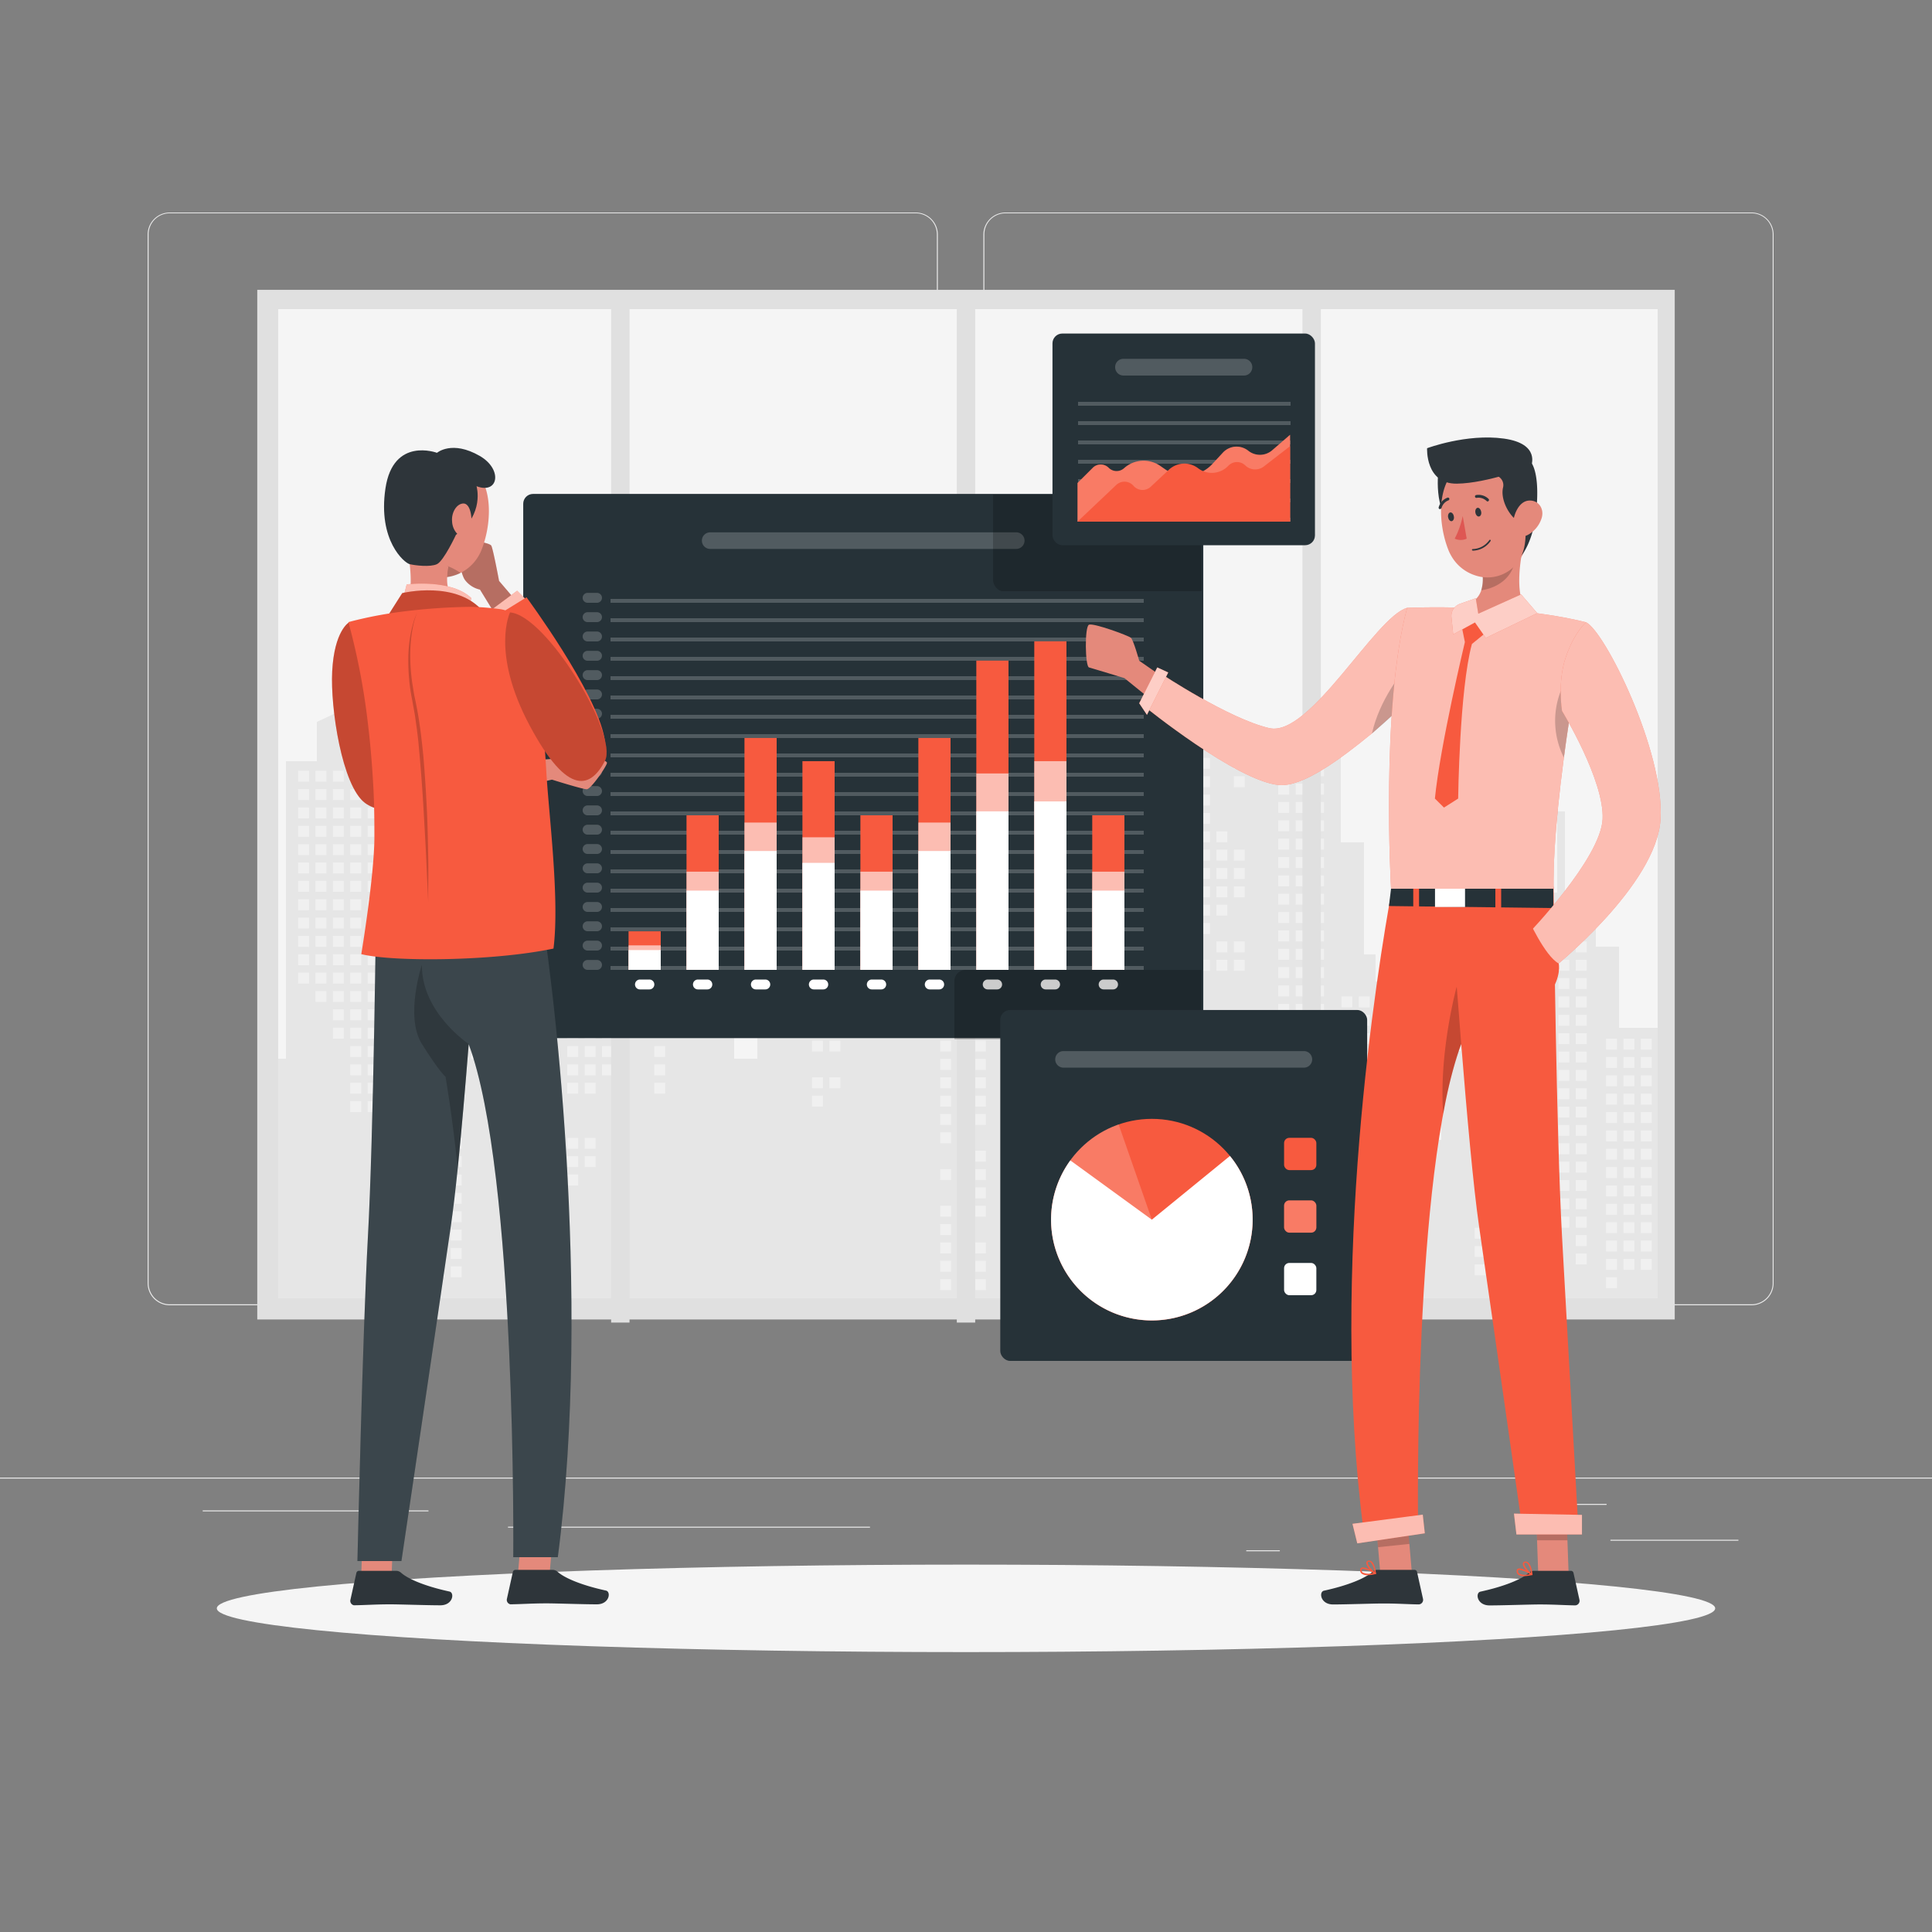 <svg xmlns="http://www.w3.org/2000/svg" viewBox="0 0 500 500"><rect x="0" y="0" width="500" height="500" fill="#808080" stroke="none"/><g id="freepik--background-complete--inject-170"><rect y="382.4" width="500" height="0.25" style="fill:#ebebeb"></rect><rect x="416.78" y="398.49" width="33.12" height="0.25" style="fill:#ebebeb"></rect><rect x="322.53" y="401.21" width="8.69" height="0.25" style="fill:#ebebeb"></rect><rect x="396.59" y="389.21" width="19.19" height="0.25" style="fill:#ebebeb"></rect><rect x="52.46" y="390.89" width="43.19" height="0.25" style="fill:#ebebeb"></rect><rect x="104.56" y="390.89" width="6.33" height="0.25" style="fill:#ebebeb"></rect><rect x="131.47" y="395.11" width="93.68" height="0.25" style="fill:#ebebeb"></rect><path d="M237,337.8H43.91a5.71,5.71,0,0,1-5.7-5.71V60.66A5.71,5.71,0,0,1,43.91,55H237a5.71,5.71,0,0,1,5.71,5.71V332.09A5.71,5.71,0,0,1,237,337.8ZM43.91,55.2a5.46,5.46,0,0,0-5.45,5.46V332.09a5.46,5.46,0,0,0,5.45,5.46H237a5.47,5.47,0,0,0,5.46-5.46V60.66A5.47,5.47,0,0,0,237,55.2Z" style="fill:#ebebeb"></path><path d="M453.31,337.8H260.21a5.72,5.72,0,0,1-5.71-5.71V60.66A5.72,5.72,0,0,1,260.21,55h193.1A5.71,5.71,0,0,1,459,60.66V332.09A5.71,5.71,0,0,1,453.31,337.8ZM260.21,55.2a5.47,5.47,0,0,0-5.46,5.46V332.09a5.47,5.47,0,0,0,5.46,5.46h193.1a5.47,5.47,0,0,0,5.46-5.46V60.66a5.47,5.47,0,0,0-5.46-5.46Z" style="fill:#ebebeb"></path><rect x="66.58" y="75.01" width="366.84" height="266.47" style="fill:#e0e0e0"></rect><rect x="72" y="80" width="357" height="256" style="fill:#f5f5f5"></rect><polygon points="72 274 72 336 429 336 429 266 419 266 419 245 413 245 413 231 405 231 405 210 403 210 403 231 395 231 395 245 389 245 389 266 378 266 378 272 373 272 373 295 372 295 372 262 369 262 369 283 366 283 366 233 364 233 364 254 356 254 356 247 353 247 353 218 351.22 218 351.22 218 347 218 347 189 345 189 345 193 304 193 304 181 297 181 297 135 294 135 294 181 284 181 284 193 280 193 280 253 259 253 259 235 266 235 266 232 259 232 259 227 239 227 239 181 234 181 234 174 210 174 210 181 207 181 207 245 196 245 196 274 190 274 190 251 185 251 185 245 174 245 174 224 168 224 168 210 161 210 161 189 158 189 158 210 151 210 151 224 145 224 145 245 134 245 134 251 129 251 129 274 122 274 122 213 119 213 119 234 110 234 110 274 106 274 106 197 103 197 103 168 100 168 100 178.41 82 186.83 82 197 74 197 74 274 72 274" style="fill:#e6e6e6"></polygon><rect x="319.31" y="196.14" width="2.83" height="2.83" style="fill:#f0f0f0"></rect><rect x="319.31" y="200.89" width="2.83" height="2.83" style="fill:#f0f0f0"></rect><rect x="319.31" y="219.89" width="2.83" height="2.83" style="fill:#f0f0f0"></rect><rect x="319.31" y="224.64" width="2.83" height="2.83" style="fill:#f0f0f0"></rect><rect x="319.31" y="229.39" width="2.83" height="2.83" style="fill:#f0f0f0"></rect><rect x="319.31" y="243.64" width="2.83" height="2.83" style="fill:#f0f0f0"></rect><rect x="319.31" y="248.39" width="2.83" height="2.83" style="fill:#f0f0f0"></rect><rect x="314.81" y="215.14" width="2.83" height="2.83" style="fill:#f0f0f0"></rect><rect x="314.81" y="219.89" width="2.83" height="2.83" style="fill:#f0f0f0"></rect><rect x="314.81" y="224.64" width="2.83" height="2.83" style="fill:#f0f0f0"></rect><rect x="314.81" y="229.39" width="2.83" height="2.83" style="fill:#f0f0f0"></rect><rect x="314.81" y="234.14" width="2.83" height="2.83" style="fill:#f0f0f0"></rect><rect x="314.81" y="243.64" width="2.83" height="2.83" style="fill:#f0f0f0"></rect><rect x="314.81" y="248.39" width="2.83" height="2.83" style="fill:#f0f0f0"></rect><rect x="310.31" y="196.14" width="2.83" height="2.83" style="fill:#f0f0f0"></rect><rect x="310.31" y="200.89" width="2.83" height="2.83" style="fill:#f0f0f0"></rect><rect x="310.31" y="205.64" width="2.83" height="2.83" style="fill:#f0f0f0"></rect><rect x="310.31" y="210.39" width="2.83" height="2.83" style="fill:#f0f0f0"></rect><rect x="310.31" y="215.14" width="2.83" height="2.83" style="fill:#f0f0f0"></rect><rect x="310.31" y="219.89" width="2.83" height="2.83" style="fill:#f0f0f0"></rect><rect x="310.31" y="224.64" width="2.83" height="2.83" style="fill:#f0f0f0"></rect><rect x="310.31" y="229.39" width="2.83" height="2.83" style="fill:#f0f0f0"></rect><rect x="310.31" y="234.14" width="2.83" height="2.83" style="fill:#f0f0f0"></rect><rect x="310.31" y="238.89" width="2.83" height="2.83" style="fill:#f0f0f0"></rect><rect x="310.31" y="248.39" width="2.83" height="2.83" style="fill:#f0f0f0"></rect><rect x="305.81" y="196.14" width="2.83" height="2.83" style="fill:#f0f0f0"></rect><rect x="305.81" y="200.89" width="2.83" height="2.83" style="fill:#f0f0f0"></rect><rect x="305.81" y="205.64" width="2.83" height="2.83" style="fill:#f0f0f0"></rect><rect x="305.81" y="210.39" width="2.83" height="2.83" style="fill:#f0f0f0"></rect><rect x="305.81" y="215.14" width="2.83" height="2.83" style="fill:#f0f0f0"></rect><rect x="305.81" y="219.89" width="2.83" height="2.83" style="fill:#f0f0f0"></rect><rect x="305.81" y="224.64" width="2.83" height="2.83" style="fill:#f0f0f0"></rect><rect x="305.81" y="267.39" width="2.83" height="2.83" style="fill:#f0f0f0"></rect><rect x="301.31" y="196.14" width="2.83" height="2.83" style="fill:#f0f0f0"></rect><rect x="301.31" y="200.89" width="2.83" height="2.83" style="fill:#f0f0f0"></rect><rect x="301.31" y="205.64" width="2.83" height="2.83" style="fill:#f0f0f0"></rect><rect x="301.31" y="210.39" width="2.83" height="2.83" style="fill:#f0f0f0"></rect><rect x="301.31" y="215.14" width="2.83" height="2.83" style="fill:#f0f0f0"></rect><rect x="301.31" y="219.89" width="2.83" height="2.83" style="fill:#f0f0f0"></rect><rect x="301.31" y="224.64" width="2.83" height="2.83" style="fill:#f0f0f0"></rect><rect x="301.31" y="229.39" width="2.83" height="2.83" style="fill:#f0f0f0"></rect><rect x="301.31" y="257.89" width="2.83" height="2.83" style="fill:#f0f0f0"></rect><rect x="301.31" y="262.64" width="2.83" height="2.83" style="fill:#f0f0f0"></rect><rect x="301.31" y="267.39" width="2.83" height="2.83" style="fill:#f0f0f0"></rect><rect x="301.31" y="272.14" width="2.83" height="2.83" style="fill:#f0f0f0"></rect><rect x="301.31" y="291.14" width="2.83" height="2.83" style="fill:#f0f0f0"></rect><rect x="296.81" y="196.14" width="2.83" height="2.83" style="fill:#f0f0f0"></rect><rect x="296.81" y="200.89" width="2.83" height="2.83" style="fill:#f0f0f0"></rect><rect x="296.81" y="205.64" width="2.83" height="2.83" style="fill:#f0f0f0"></rect><rect x="296.81" y="210.39" width="2.83" height="2.83" style="fill:#f0f0f0"></rect><rect x="296.81" y="215.14" width="2.83" height="2.83" style="fill:#f0f0f0"></rect><rect x="296.81" y="219.89" width="2.83" height="2.83" style="fill:#f0f0f0"></rect><rect x="296.81" y="224.64" width="2.83" height="2.83" style="fill:#f0f0f0"></rect><rect x="296.81" y="229.39" width="2.83" height="2.83" style="fill:#f0f0f0"></rect><rect x="296.81" y="234.14" width="2.83" height="2.83" style="fill:#f0f0f0"></rect><rect x="296.81" y="238.89" width="2.83" height="2.83" style="fill:#f0f0f0"></rect><rect x="296.81" y="253.14" width="2.83" height="2.83" style="fill:#f0f0f0"></rect><rect x="296.81" y="257.89" width="2.83" height="2.83" style="fill:#f0f0f0"></rect><rect x="296.81" y="262.64" width="2.83" height="2.83" style="fill:#f0f0f0"></rect><rect x="296.81" y="267.39" width="2.83" height="2.83" style="fill:#f0f0f0"></rect><rect x="296.81" y="272.14" width="2.83" height="2.83" style="fill:#f0f0f0"></rect><rect x="296.81" y="291.14" width="2.83" height="2.83" style="fill:#f0f0f0"></rect><rect x="292.31" y="196.14" width="2.83" height="2.83" style="fill:#f0f0f0"></rect><rect x="292.31" y="200.89" width="2.83" height="2.83" style="fill:#f0f0f0"></rect><rect x="292.31" y="205.64" width="2.83" height="2.83" style="fill:#f0f0f0"></rect><rect x="292.31" y="210.39" width="2.83" height="2.83" style="fill:#f0f0f0"></rect><rect x="292.31" y="215.14" width="2.83" height="2.83" style="fill:#f0f0f0"></rect><rect x="292.31" y="219.89" width="2.83" height="2.83" style="fill:#f0f0f0"></rect><rect x="292.31" y="224.64" width="2.83" height="2.83" style="fill:#f0f0f0"></rect><rect x="292.31" y="229.39" width="2.83" height="2.83" style="fill:#f0f0f0"></rect><rect x="292.31" y="234.14" width="2.83" height="2.83" style="fill:#f0f0f0"></rect><rect x="292.31" y="238.89" width="2.83" height="2.83" style="fill:#f0f0f0"></rect><rect x="292.31" y="243.64" width="2.83" height="2.83" style="fill:#f0f0f0"></rect><rect x="292.31" y="248.39" width="2.83" height="2.83" style="fill:#f0f0f0"></rect><rect x="292.31" y="253.14" width="2.83" height="2.83" style="fill:#f0f0f0"></rect><rect x="292.31" y="257.89" width="2.83" height="2.83" style="fill:#f0f0f0"></rect><rect x="292.31" y="262.64" width="2.83" height="2.83" style="fill:#f0f0f0"></rect><rect x="292.31" y="267.39" width="2.83" height="2.83" style="fill:#f0f0f0"></rect><rect x="292.31" y="272.14" width="2.83" height="2.83" style="fill:#f0f0f0"></rect><rect x="292.31" y="276.89" width="2.83" height="2.83" style="fill:#f0f0f0"></rect><rect x="287.81" y="196.14" width="2.83" height="2.83" style="fill:#f0f0f0"></rect><rect x="287.81" y="200.89" width="2.83" height="2.83" style="fill:#f0f0f0"></rect><rect x="287.81" y="205.64" width="2.83" height="2.83" style="fill:#f0f0f0"></rect><rect x="287.81" y="210.39" width="2.83" height="2.83" style="fill:#f0f0f0"></rect><rect x="287.81" y="215.14" width="2.83" height="2.83" style="fill:#f0f0f0"></rect><rect x="287.81" y="219.89" width="2.83" height="2.83" style="fill:#f0f0f0"></rect><rect x="287.81" y="224.64" width="2.83" height="2.83" style="fill:#f0f0f0"></rect><rect x="287.81" y="229.39" width="2.83" height="2.83" style="fill:#f0f0f0"></rect><rect x="287.81" y="234.14" width="2.83" height="2.83" style="fill:#f0f0f0"></rect><rect x="287.81" y="238.89" width="2.83" height="2.83" style="fill:#f0f0f0"></rect><rect x="287.81" y="253.14" width="2.83" height="2.83" style="fill:#f0f0f0"></rect><rect x="287.81" y="257.89" width="2.83" height="2.83" style="fill:#f0f0f0"></rect><rect x="287.81" y="262.64" width="2.83" height="2.83" style="fill:#f0f0f0"></rect><rect x="287.81" y="267.39" width="2.83" height="2.83" style="fill:#f0f0f0"></rect><rect x="283.31" y="196.14" width="2.83" height="2.83" style="fill:#f0f0f0"></rect><rect x="283.31" y="200.89" width="2.83" height="2.83" style="fill:#f0f0f0"></rect><rect x="283.31" y="205.64" width="2.83" height="2.83" style="fill:#f0f0f0"></rect><rect x="283.31" y="210.39" width="2.83" height="2.83" style="fill:#f0f0f0"></rect><rect x="283.31" y="215.14" width="2.83" height="2.83" style="fill:#f0f0f0"></rect><rect x="283.31" y="219.89" width="2.83" height="2.83" style="fill:#f0f0f0"></rect><rect x="283.31" y="224.64" width="2.83" height="2.83" style="fill:#f0f0f0"></rect><rect x="283.31" y="229.39" width="2.83" height="2.83" style="fill:#f0f0f0"></rect><rect x="283.31" y="234.14" width="2.83" height="2.83" style="fill:#f0f0f0"></rect><rect x="283.31" y="238.89" width="2.83" height="2.83" style="fill:#f0f0f0"></rect><rect x="283.31" y="253.14" width="2.83" height="2.83" style="fill:#f0f0f0"></rect><rect x="283.31" y="257.89" width="2.83" height="2.83" style="fill:#f0f0f0"></rect><rect x="283.31" y="262.64" width="2.83" height="2.83" style="fill:#f0f0f0"></rect><rect x="232.65" y="183.8" width="2.83" height="2.83" style="fill:#f0f0f0"></rect><rect x="232.65" y="188.55" width="2.83" height="2.83" style="fill:#f0f0f0"></rect><rect x="232.65" y="193.3" width="2.83" height="2.83" style="fill:#f0f0f0"></rect><rect x="232.65" y="198.05" width="2.83" height="2.83" style="fill:#f0f0f0"></rect><rect x="232.65" y="202.8" width="2.83" height="2.83" style="fill:#f0f0f0"></rect><rect x="232.65" y="207.55" width="2.83" height="2.83" style="fill:#f0f0f0"></rect><rect x="232.65" y="212.3" width="2.83" height="2.83" style="fill:#f0f0f0"></rect><rect x="232.65" y="217.05" width="2.83" height="2.83" style="fill:#f0f0f0"></rect><rect x="232.65" y="231.3" width="2.83" height="2.83" style="fill:#f0f0f0"></rect><rect x="232.65" y="236.05" width="2.83" height="2.83" style="fill:#f0f0f0"></rect><rect x="228.15" y="183.8" width="2.83" height="2.83" style="fill:#f0f0f0"></rect><rect x="228.15" y="188.55" width="2.83" height="2.83" style="fill:#f0f0f0"></rect><rect x="228.15" y="193.3" width="2.83" height="2.83" style="fill:#f0f0f0"></rect><rect x="228.15" y="198.05" width="2.83" height="2.83" style="fill:#f0f0f0"></rect><rect x="228.15" y="202.8" width="2.83" height="2.83" style="fill:#f0f0f0"></rect><rect x="228.15" y="207.55" width="2.83" height="2.83" style="fill:#f0f0f0"></rect><rect x="228.15" y="212.3" width="2.83" height="2.83" style="fill:#f0f0f0"></rect><rect x="228.15" y="217.05" width="2.83" height="2.83" style="fill:#f0f0f0"></rect><rect x="228.15" y="236.05" width="2.83" height="2.83" style="fill:#f0f0f0"></rect><rect x="223.65" y="183.8" width="2.83" height="2.83" style="fill:#f0f0f0"></rect><rect x="223.65" y="188.55" width="2.83" height="2.83" style="fill:#f0f0f0"></rect><rect x="223.65" y="193.3" width="2.83" height="2.83" style="fill:#f0f0f0"></rect><rect x="223.65" y="198.05" width="2.83" height="2.83" style="fill:#f0f0f0"></rect><rect x="223.65" y="202.8" width="2.83" height="2.83" style="fill:#f0f0f0"></rect><rect x="223.65" y="207.55" width="2.83" height="2.83" style="fill:#f0f0f0"></rect><rect x="223.65" y="212.3" width="2.83" height="2.83" style="fill:#f0f0f0"></rect><rect x="223.65" y="217.05" width="2.83" height="2.83" style="fill:#f0f0f0"></rect><rect x="219.15" y="183.8" width="2.83" height="2.83" style="fill:#f0f0f0"></rect><rect x="219.15" y="188.55" width="2.83" height="2.83" style="fill:#f0f0f0"></rect><rect x="219.15" y="193.3" width="2.83" height="2.83" style="fill:#f0f0f0"></rect><rect x="219.15" y="198.05" width="2.83" height="2.83" style="fill:#f0f0f0"></rect><rect x="219.15" y="202.8" width="2.83" height="2.83" style="fill:#f0f0f0"></rect><rect x="219.15" y="207.55" width="2.83" height="2.83" style="fill:#f0f0f0"></rect><rect x="219.15" y="217.05" width="2.83" height="2.83" style="fill:#f0f0f0"></rect><rect x="219.15" y="221.8" width="2.83" height="2.83" style="fill:#f0f0f0"></rect><rect x="219.15" y="236.05" width="2.83" height="2.83" style="fill:#f0f0f0"></rect><rect x="219.15" y="240.8" width="2.83" height="2.83" style="fill:#f0f0f0"></rect><rect x="219.15" y="245.55" width="2.83" height="2.83" style="fill:#f0f0f0"></rect><rect x="219.15" y="250.3" width="2.83" height="2.83" style="fill:#f0f0f0"></rect><rect x="219.15" y="255.05" width="2.83" height="2.83" style="fill:#f0f0f0"></rect><rect x="219.15" y="259.8" width="2.83" height="2.83" style="fill:#f0f0f0"></rect><rect x="219.15" y="264.55" width="2.83" height="2.83" style="fill:#f0f0f0"></rect><rect x="214.65" y="183.8" width="2.83" height="2.83" style="fill:#f0f0f0"></rect><rect x="214.65" y="188.55" width="2.83" height="2.83" style="fill:#f0f0f0"></rect><rect x="214.65" y="193.3" width="2.83" height="2.83" style="fill:#f0f0f0"></rect><rect x="214.65" y="198.05" width="2.83" height="2.83" style="fill:#f0f0f0"></rect><rect x="214.65" y="202.8" width="2.83" height="2.83" style="fill:#f0f0f0"></rect><rect x="214.65" y="207.55" width="2.83" height="2.83" style="fill:#f0f0f0"></rect><rect x="214.65" y="221.8" width="2.83" height="2.83" style="fill:#f0f0f0"></rect><rect x="214.65" y="226.55" width="2.83" height="2.83" style="fill:#f0f0f0"></rect><rect x="214.65" y="231.3" width="2.83" height="2.83" style="fill:#f0f0f0"></rect><rect x="214.65" y="236.05" width="2.83" height="2.83" style="fill:#f0f0f0"></rect><rect x="214.65" y="240.8" width="2.83" height="2.83" style="fill:#f0f0f0"></rect><rect x="214.65" y="245.55" width="2.83" height="2.83" style="fill:#f0f0f0"></rect><rect x="214.65" y="250.3" width="2.83" height="2.83" style="fill:#f0f0f0"></rect><rect x="214.65" y="255.05" width="2.83" height="2.83" style="fill:#f0f0f0"></rect><rect x="214.65" y="259.8" width="2.83" height="2.83" style="fill:#f0f0f0"></rect><rect x="214.65" y="264.55" width="2.83" height="2.83" style="fill:#f0f0f0"></rect><rect x="214.65" y="269.3" width="2.83" height="2.83" style="fill:#f0f0f0"></rect><rect x="214.65" y="278.8" width="2.83" height="2.83" style="fill:#f0f0f0"></rect><rect x="210.15" y="183.8" width="2.83" height="2.83" style="fill:#f0f0f0"></rect><rect x="210.15" y="188.55" width="2.83" height="2.83" style="fill:#f0f0f0"></rect><rect x="210.15" y="193.3" width="2.83" height="2.83" style="fill:#f0f0f0"></rect><rect x="210.15" y="198.05" width="2.83" height="2.83" style="fill:#f0f0f0"></rect><rect x="210.15" y="202.8" width="2.83" height="2.83" style="fill:#f0f0f0"></rect><rect x="210.15" y="207.55" width="2.83" height="2.83" style="fill:#f0f0f0"></rect><rect x="210.15" y="221.8" width="2.83" height="2.83" style="fill:#f0f0f0"></rect><rect x="210.15" y="226.55" width="2.83" height="2.83" style="fill:#f0f0f0"></rect><rect x="210.15" y="231.3" width="2.83" height="2.83" style="fill:#f0f0f0"></rect><rect x="210.15" y="236.05" width="2.83" height="2.83" style="fill:#f0f0f0"></rect><rect x="210.15" y="250.3" width="2.83" height="2.83" style="fill:#f0f0f0"></rect><rect x="210.15" y="255.05" width="2.83" height="2.83" style="fill:#f0f0f0"></rect><rect x="210.15" y="259.8" width="2.83" height="2.83" style="fill:#f0f0f0"></rect><rect x="210.15" y="264.55" width="2.83" height="2.83" style="fill:#f0f0f0"></rect><rect x="210.15" y="269.3" width="2.83" height="2.83" style="fill:#f0f0f0"></rect><rect x="210.15" y="278.8" width="2.83" height="2.83" style="fill:#f0f0f0"></rect><rect x="210.15" y="283.55" width="2.83" height="2.83" style="fill:#f0f0f0"></rect><rect x="169.31" y="227.97" width="2.83" height="2.83" style="fill:#f0f0f0"></rect><rect x="169.31" y="232.72" width="2.83" height="2.83" style="fill:#f0f0f0"></rect><rect x="169.31" y="237.47" width="2.83" height="2.83" style="fill:#f0f0f0"></rect><rect x="169.31" y="242.22" width="2.83" height="2.83" style="fill:#f0f0f0"></rect><rect x="169.31" y="246.97" width="2.83" height="2.83" style="fill:#f0f0f0"></rect><rect x="169.31" y="251.72" width="2.83" height="2.83" style="fill:#f0f0f0"></rect><rect x="169.31" y="256.47" width="2.83" height="2.83" style="fill:#f0f0f0"></rect><rect x="169.31" y="270.72" width="2.83" height="2.83" style="fill:#f0f0f0"></rect><rect x="169.31" y="275.47" width="2.83" height="2.83" style="fill:#f0f0f0"></rect><rect x="169.31" y="280.22" width="2.83" height="2.83" style="fill:#f0f0f0"></rect><rect x="164.81" y="227.97" width="2.83" height="2.83" style="fill:#f0f0f0"></rect><rect x="164.81" y="232.72" width="2.83" height="2.83" style="fill:#f0f0f0"></rect><rect x="164.81" y="237.47" width="2.83" height="2.83" style="fill:#f0f0f0"></rect><rect x="164.81" y="242.22" width="2.83" height="2.83" style="fill:#f0f0f0"></rect><rect x="164.81" y="246.97" width="2.83" height="2.83" style="fill:#f0f0f0"></rect><rect x="164.81" y="251.72" width="2.83" height="2.83" style="fill:#f0f0f0"></rect><rect x="164.81" y="256.47" width="2.83" height="2.83" style="fill:#f0f0f0"></rect><rect x="160.31" y="227.97" width="2.83" height="2.83" style="fill:#f0f0f0"></rect><rect x="160.31" y="232.72" width="2.83" height="2.83" style="fill:#f0f0f0"></rect><rect x="160.31" y="237.47" width="2.83" height="2.83" style="fill:#f0f0f0"></rect><rect x="160.31" y="242.22" width="2.83" height="2.83" style="fill:#f0f0f0"></rect><rect x="160.31" y="246.97" width="2.83" height="2.83" style="fill:#f0f0f0"></rect><rect x="160.31" y="251.72" width="2.83" height="2.83" style="fill:#f0f0f0"></rect><rect x="160.31" y="256.47" width="2.83" height="2.83" style="fill:#f0f0f0"></rect><rect x="155.81" y="227.97" width="2.83" height="2.83" style="fill:#f0f0f0"></rect><rect x="155.81" y="232.72" width="2.83" height="2.83" style="fill:#f0f0f0"></rect><rect x="155.81" y="237.47" width="2.83" height="2.83" style="fill:#f0f0f0"></rect><rect x="155.81" y="242.22" width="2.83" height="2.83" style="fill:#f0f0f0"></rect><rect x="155.81" y="246.97" width="2.83" height="2.83" style="fill:#f0f0f0"></rect><rect x="155.81" y="251.72" width="2.83" height="2.83" style="fill:#f0f0f0"></rect><rect x="155.81" y="256.47" width="2.83" height="2.83" style="fill:#f0f0f0"></rect><rect x="155.81" y="261.22" width="2.83" height="2.83" style="fill:#f0f0f0"></rect><rect x="155.81" y="265.97" width="2.83" height="2.83" style="fill:#f0f0f0"></rect><rect x="155.81" y="270.72" width="2.83" height="2.83" style="fill:#f0f0f0"></rect><rect x="155.81" y="275.47" width="2.83" height="2.83" style="fill:#f0f0f0"></rect><rect x="151.31" y="227.97" width="2.83" height="2.83" style="fill:#f0f0f0"></rect><rect x="151.31" y="232.72" width="2.83" height="2.83" style="fill:#f0f0f0"></rect><rect x="151.31" y="237.47" width="2.83" height="2.83" style="fill:#f0f0f0"></rect><rect x="151.31" y="242.22" width="2.83" height="2.83" style="fill:#f0f0f0"></rect><rect x="151.31" y="246.97" width="2.83" height="2.83" style="fill:#f0f0f0"></rect><rect x="151.31" y="251.72" width="2.83" height="2.83" style="fill:#f0f0f0"></rect><rect x="151.31" y="256.47" width="2.83" height="2.83" style="fill:#f0f0f0"></rect><rect x="151.31" y="261.22" width="2.83" height="2.83" style="fill:#f0f0f0"></rect><rect x="151.31" y="265.97" width="2.83" height="2.83" style="fill:#f0f0f0"></rect><rect x="151.31" y="270.72" width="2.83" height="2.83" style="fill:#f0f0f0"></rect><rect x="151.31" y="275.47" width="2.83" height="2.83" style="fill:#f0f0f0"></rect><rect x="151.31" y="280.22" width="2.83" height="2.83" style="fill:#f0f0f0"></rect><rect x="151.31" y="294.47" width="2.83" height="2.83" style="fill:#f0f0f0"></rect><rect x="151.31" y="299.22" width="2.83" height="2.83" style="fill:#f0f0f0"></rect><rect x="146.81" y="227.97" width="2.83" height="2.83" style="fill:#f0f0f0"></rect><rect x="146.81" y="232.72" width="2.83" height="2.83" style="fill:#f0f0f0"></rect><rect x="146.81" y="237.47" width="2.83" height="2.83" style="fill:#f0f0f0"></rect><rect x="146.81" y="251.72" width="2.83" height="2.83" style="fill:#f0f0f0"></rect><rect x="146.81" y="256.47" width="2.83" height="2.83" style="fill:#f0f0f0"></rect><rect x="146.81" y="261.22" width="2.83" height="2.83" style="fill:#f0f0f0"></rect><rect x="146.81" y="265.97" width="2.83" height="2.83" style="fill:#f0f0f0"></rect><rect x="146.81" y="270.72" width="2.83" height="2.83" style="fill:#f0f0f0"></rect><rect x="146.81" y="275.47" width="2.83" height="2.83" style="fill:#f0f0f0"></rect><rect x="146.81" y="280.22" width="2.83" height="2.83" style="fill:#f0f0f0"></rect><rect x="146.81" y="294.47" width="2.83" height="2.83" style="fill:#f0f0f0"></rect><rect x="146.81" y="299.22" width="2.83" height="2.83" style="fill:#f0f0f0"></rect><rect x="146.81" y="303.97" width="2.83" height="2.83" style="fill:#f0f0f0"></rect><rect x="99.65" y="199.47" width="2.83" height="2.83" style="fill:#f0f0f0"></rect><rect x="99.65" y="204.22" width="2.83" height="2.83" style="fill:#f0f0f0"></rect><rect x="99.65" y="208.97" width="2.83" height="2.83" style="fill:#f0f0f0"></rect><rect x="99.65" y="213.72" width="2.83" height="2.83" style="fill:#f0f0f0"></rect><rect x="99.65" y="218.47" width="2.83" height="2.83" style="fill:#f0f0f0"></rect><rect x="99.65" y="223.22" width="2.83" height="2.83" style="fill:#f0f0f0"></rect><rect x="99.65" y="227.97" width="2.83" height="2.83" style="fill:#f0f0f0"></rect><rect x="99.65" y="232.72" width="2.83" height="2.83" style="fill:#f0f0f0"></rect><rect x="99.65" y="237.47" width="2.83" height="2.83" style="fill:#f0f0f0"></rect><rect x="99.65" y="242.22" width="2.83" height="2.83" style="fill:#f0f0f0"></rect><rect x="99.65" y="246.97" width="2.83" height="2.83" style="fill:#f0f0f0"></rect><rect x="99.65" y="251.72" width="2.83" height="2.83" style="fill:#f0f0f0"></rect><rect x="99.65" y="256.47" width="2.83" height="2.83" style="fill:#f0f0f0"></rect><rect x="99.65" y="261.22" width="2.83" height="2.83" style="fill:#f0f0f0"></rect><rect x="99.65" y="265.97" width="2.83" height="2.83" style="fill:#f0f0f0"></rect><rect x="99.65" y="270.72" width="2.83" height="2.83" style="fill:#f0f0f0"></rect><rect x="99.65" y="275.47" width="2.83" height="2.83" style="fill:#f0f0f0"></rect><rect x="99.65" y="280.22" width="2.83" height="2.83" style="fill:#f0f0f0"></rect><rect x="99.65" y="284.97" width="2.83" height="2.83" style="fill:#f0f0f0"></rect><rect x="99.65" y="289.72" width="2.83" height="2.83" style="fill:#f0f0f0"></rect><rect x="99.65" y="294.47" width="2.83" height="2.83" style="fill:#f0f0f0"></rect><rect x="99.65" y="299.22" width="2.83" height="2.83" style="fill:#f0f0f0"></rect><rect x="99.65" y="303.97" width="2.83" height="2.83" style="fill:#f0f0f0"></rect><rect x="95.15" y="199.47" width="2.83" height="2.83" style="fill:#f0f0f0"></rect><rect x="95.15" y="204.22" width="2.83" height="2.83" style="fill:#f0f0f0"></rect><rect x="95.15" y="208.97" width="2.83" height="2.83" style="fill:#f0f0f0"></rect><rect x="95.15" y="213.72" width="2.83" height="2.83" style="fill:#f0f0f0"></rect><rect x="95.15" y="218.47" width="2.83" height="2.83" style="fill:#f0f0f0"></rect><rect x="95.15" y="223.22" width="2.83" height="2.83" style="fill:#f0f0f0"></rect><rect x="95.15" y="227.97" width="2.83" height="2.83" style="fill:#f0f0f0"></rect><rect x="95.15" y="232.72" width="2.83" height="2.83" style="fill:#f0f0f0"></rect><rect x="95.15" y="237.47" width="2.83" height="2.83" style="fill:#f0f0f0"></rect><rect x="95.15" y="242.22" width="2.83" height="2.83" style="fill:#f0f0f0"></rect><rect x="95.15" y="246.97" width="2.83" height="2.83" style="fill:#f0f0f0"></rect><rect x="95.15" y="251.72" width="2.83" height="2.83" style="fill:#f0f0f0"></rect><rect x="95.15" y="256.47" width="2.83" height="2.83" style="fill:#f0f0f0"></rect><rect x="95.15" y="261.22" width="2.83" height="2.83" style="fill:#f0f0f0"></rect><rect x="95.15" y="265.97" width="2.83" height="2.83" style="fill:#f0f0f0"></rect><rect x="95.15" y="270.72" width="2.83" height="2.83" style="fill:#f0f0f0"></rect><rect x="95.15" y="275.47" width="2.83" height="2.83" style="fill:#f0f0f0"></rect><rect x="95.15" y="280.22" width="2.83" height="2.83" style="fill:#f0f0f0"></rect><rect x="95.15" y="284.97" width="2.83" height="2.83" style="fill:#f0f0f0"></rect><rect x="90.65" y="199.47" width="2.83" height="2.83" style="fill:#f0f0f0"></rect><rect x="90.65" y="204.22" width="2.83" height="2.83" style="fill:#f0f0f0"></rect><rect x="90.65" y="208.97" width="2.83" height="2.83" style="fill:#f0f0f0"></rect><rect x="90.65" y="213.72" width="2.83" height="2.83" style="fill:#f0f0f0"></rect><rect x="90.65" y="218.47" width="2.83" height="2.83" style="fill:#f0f0f0"></rect><rect x="90.65" y="223.22" width="2.83" height="2.83" style="fill:#f0f0f0"></rect><rect x="90.65" y="227.97" width="2.83" height="2.83" style="fill:#f0f0f0"></rect><rect x="90.65" y="232.72" width="2.83" height="2.83" style="fill:#f0f0f0"></rect><rect x="90.65" y="237.47" width="2.83" height="2.83" style="fill:#f0f0f0"></rect><rect x="90.65" y="242.22" width="2.83" height="2.83" style="fill:#f0f0f0"></rect><rect x="90.65" y="246.97" width="2.83" height="2.83" style="fill:#f0f0f0"></rect><rect x="90.65" y="251.72" width="2.83" height="2.83" style="fill:#f0f0f0"></rect><rect x="90.65" y="256.47" width="2.83" height="2.83" style="fill:#f0f0f0"></rect><rect x="90.65" y="261.22" width="2.83" height="2.83" style="fill:#f0f0f0"></rect><rect x="90.65" y="265.97" width="2.83" height="2.83" style="fill:#f0f0f0"></rect><rect x="90.65" y="270.72" width="2.83" height="2.83" style="fill:#f0f0f0"></rect><rect x="90.65" y="275.47" width="2.83" height="2.83" style="fill:#f0f0f0"></rect><rect x="90.65" y="280.22" width="2.83" height="2.83" style="fill:#f0f0f0"></rect><rect x="90.65" y="284.97" width="2.83" height="2.83" style="fill:#f0f0f0"></rect><rect x="86.15" y="199.47" width="2.83" height="2.83" style="fill:#f0f0f0"></rect><rect x="86.15" y="204.22" width="2.83" height="2.83" style="fill:#f0f0f0"></rect><rect x="86.15" y="208.97" width="2.83" height="2.83" style="fill:#f0f0f0"></rect><rect x="86.15" y="213.72" width="2.83" height="2.83" style="fill:#f0f0f0"></rect><rect x="86.15" y="218.47" width="2.83" height="2.83" style="fill:#f0f0f0"></rect><rect x="86.15" y="223.22" width="2.83" height="2.83" style="fill:#f0f0f0"></rect><rect x="86.15" y="227.97" width="2.83" height="2.83" style="fill:#f0f0f0"></rect><rect x="86.15" y="232.72" width="2.83" height="2.83" style="fill:#f0f0f0"></rect><rect x="86.15" y="237.47" width="2.83" height="2.83" style="fill:#f0f0f0"></rect><rect x="86.15" y="242.22" width="2.83" height="2.83" style="fill:#f0f0f0"></rect><rect x="86.15" y="246.97" width="2.83" height="2.83" style="fill:#f0f0f0"></rect><rect x="86.15" y="251.72" width="2.83" height="2.83" style="fill:#f0f0f0"></rect><rect x="86.15" y="256.47" width="2.83" height="2.83" style="fill:#f0f0f0"></rect><rect x="86.15" y="261.22" width="2.83" height="2.83" style="fill:#f0f0f0"></rect><rect x="86.15" y="265.97" width="2.83" height="2.83" style="fill:#f0f0f0"></rect><rect x="81.65" y="199.47" width="2.83" height="2.83" style="fill:#f0f0f0"></rect><rect x="81.65" y="204.22" width="2.83" height="2.83" style="fill:#f0f0f0"></rect><rect x="81.65" y="208.97" width="2.83" height="2.83" style="fill:#f0f0f0"></rect><rect x="81.65" y="213.72" width="2.83" height="2.83" style="fill:#f0f0f0"></rect><rect x="81.65" y="218.47" width="2.83" height="2.83" style="fill:#f0f0f0"></rect><rect x="81.65" y="223.22" width="2.83" height="2.83" style="fill:#f0f0f0"></rect><rect x="81.65" y="227.97" width="2.83" height="2.83" style="fill:#f0f0f0"></rect><rect x="81.65" y="232.72" width="2.83" height="2.83" style="fill:#f0f0f0"></rect><rect x="81.65" y="237.47" width="2.83" height="2.83" style="fill:#f0f0f0"></rect><rect x="81.65" y="242.22" width="2.83" height="2.83" style="fill:#f0f0f0"></rect><rect x="81.65" y="246.97" width="2.83" height="2.83" style="fill:#f0f0f0"></rect><rect x="81.65" y="251.72" width="2.83" height="2.83" style="fill:#f0f0f0"></rect><rect x="81.65" y="256.47" width="2.83" height="2.83" style="fill:#f0f0f0"></rect><rect x="77.15" y="199.47" width="2.83" height="2.83" style="fill:#f0f0f0"></rect><rect x="77.15" y="204.22" width="2.83" height="2.83" style="fill:#f0f0f0"></rect><rect x="77.15" y="208.97" width="2.83" height="2.83" style="fill:#f0f0f0"></rect><rect x="77.15" y="213.72" width="2.83" height="2.83" style="fill:#f0f0f0"></rect><rect x="77.15" y="218.47" width="2.83" height="2.83" style="fill:#f0f0f0"></rect><rect x="77.15" y="223.22" width="2.83" height="2.83" style="fill:#f0f0f0"></rect><rect x="77.15" y="227.97" width="2.83" height="2.83" style="fill:#f0f0f0"></rect><rect x="77.15" y="232.72" width="2.83" height="2.83" style="fill:#f0f0f0"></rect><rect x="77.15" y="237.47" width="2.83" height="2.83" style="fill:#f0f0f0"></rect><rect x="77.15" y="242.22" width="2.83" height="2.83" style="fill:#f0f0f0"></rect><rect x="77.15" y="246.97" width="2.83" height="2.83" style="fill:#f0f0f0"></rect><rect x="77.15" y="251.72" width="2.83" height="2.83" style="fill:#f0f0f0"></rect><rect x="407.81" y="234.14" width="2.83" height="2.83" style="fill:#f0f0f0"></rect><rect x="407.81" y="238.89" width="2.83" height="2.83" style="fill:#f0f0f0"></rect><rect x="407.81" y="243.64" width="2.83" height="2.83" style="fill:#f0f0f0"></rect><rect x="407.81" y="248.39" width="2.83" height="2.83" style="fill:#f0f0f0"></rect><rect x="407.81" y="253.14" width="2.83" height="2.83" style="fill:#f0f0f0"></rect><rect x="407.81" y="257.89" width="2.83" height="2.83" style="fill:#f0f0f0"></rect><rect x="407.81" y="262.64" width="2.83" height="2.83" style="fill:#f0f0f0"></rect><rect x="407.81" y="267.39" width="2.83" height="2.83" style="fill:#f0f0f0"></rect><rect x="407.81" y="272.14" width="2.83" height="2.83" style="fill:#f0f0f0"></rect><rect x="407.81" y="276.89" width="2.83" height="2.83" style="fill:#f0f0f0"></rect><rect x="407.81" y="281.64" width="2.83" height="2.83" style="fill:#f0f0f0"></rect><rect x="407.81" y="286.39" width="2.83" height="2.83" style="fill:#f0f0f0"></rect><rect x="407.81" y="291.14" width="2.83" height="2.83" style="fill:#f0f0f0"></rect><rect x="407.81" y="295.89" width="2.83" height="2.83" style="fill:#f0f0f0"></rect><rect x="407.81" y="300.64" width="2.83" height="2.83" style="fill:#f0f0f0"></rect><rect x="407.81" y="305.39" width="2.83" height="2.83" style="fill:#f0f0f0"></rect><rect x="407.81" y="310.14" width="2.83" height="2.83" style="fill:#f0f0f0"></rect><rect x="407.81" y="314.89" width="2.83" height="2.83" style="fill:#f0f0f0"></rect><rect x="407.81" y="319.64" width="2.83" height="2.83" style="fill:#f0f0f0"></rect><rect x="407.81" y="324.39" width="2.83" height="2.83" style="fill:#f0f0f0"></rect><rect x="403.31" y="234.14" width="2.83" height="2.83" style="fill:#f0f0f0"></rect><rect x="403.31" y="238.89" width="2.83" height="2.83" style="fill:#f0f0f0"></rect><rect x="403.31" y="243.64" width="2.83" height="2.83" style="fill:#f0f0f0"></rect><rect x="403.31" y="248.39" width="2.83" height="2.83" style="fill:#f0f0f0"></rect><rect x="403.31" y="253.14" width="2.83" height="2.83" style="fill:#f0f0f0"></rect><rect x="403.31" y="257.89" width="2.83" height="2.83" style="fill:#f0f0f0"></rect><rect x="403.31" y="262.64" width="2.83" height="2.83" style="fill:#f0f0f0"></rect><rect x="403.31" y="267.39" width="2.83" height="2.83" style="fill:#f0f0f0"></rect><rect x="403.31" y="272.14" width="2.83" height="2.83" style="fill:#f0f0f0"></rect><rect x="403.31" y="276.89" width="2.83" height="2.83" style="fill:#f0f0f0"></rect><rect x="403.31" y="281.64" width="2.83" height="2.83" style="fill:#f0f0f0"></rect><rect x="403.31" y="286.39" width="2.83" height="2.83" style="fill:#f0f0f0"></rect><rect x="403.31" y="291.14" width="2.83" height="2.83" style="fill:#f0f0f0"></rect><rect x="403.31" y="295.89" width="2.83" height="2.83" style="fill:#f0f0f0"></rect><rect x="403.31" y="300.64" width="2.83" height="2.83" style="fill:#f0f0f0"></rect><rect x="403.31" y="305.39" width="2.83" height="2.83" style="fill:#f0f0f0"></rect><rect x="403.31" y="310.14" width="2.83" height="2.83" style="fill:#f0f0f0"></rect><rect x="403.31" y="314.89" width="2.83" height="2.83" style="fill:#f0f0f0"></rect><rect x="398.81" y="234.14" width="2.83" height="2.83" style="fill:#f0f0f0"></rect><rect x="398.81" y="238.89" width="2.83" height="2.83" style="fill:#f0f0f0"></rect><rect x="398.81" y="243.64" width="2.83" height="2.83" style="fill:#f0f0f0"></rect><rect x="398.81" y="248.39" width="2.83" height="2.83" style="fill:#f0f0f0"></rect><rect x="398.81" y="253.14" width="2.83" height="2.83" style="fill:#f0f0f0"></rect><rect x="398.81" y="257.89" width="2.83" height="2.83" style="fill:#f0f0f0"></rect><rect x="398.81" y="262.64" width="2.83" height="2.83" style="fill:#f0f0f0"></rect><rect x="398.81" y="267.39" width="2.83" height="2.83" style="fill:#f0f0f0"></rect><rect x="398.81" y="272.14" width="2.83" height="2.83" style="fill:#f0f0f0"></rect><rect x="398.81" y="276.89" width="2.83" height="2.83" style="fill:#f0f0f0"></rect><rect x="398.81" y="281.64" width="2.83" height="2.83" style="fill:#f0f0f0"></rect><rect x="398.81" y="286.39" width="2.83" height="2.83" style="fill:#f0f0f0"></rect><rect x="398.81" y="291.14" width="2.83" height="2.83" style="fill:#f0f0f0"></rect><rect x="398.81" y="295.89" width="2.83" height="2.83" style="fill:#f0f0f0"></rect><rect x="398.81" y="300.64" width="2.83" height="2.83" style="fill:#f0f0f0"></rect><rect x="398.81" y="305.39" width="2.83" height="2.83" style="fill:#f0f0f0"></rect><rect x="398.81" y="310.14" width="2.83" height="2.83" style="fill:#f0f0f0"></rect><rect x="398.81" y="314.89" width="2.83" height="2.83" style="fill:#f0f0f0"></rect><rect x="424.65" y="268.8" width="2.83" height="2.83" style="fill:#f0f0f0"></rect><rect x="424.65" y="273.55" width="2.83" height="2.83" style="fill:#f0f0f0"></rect><rect x="424.65" y="278.3" width="2.83" height="2.83" style="fill:#f0f0f0"></rect><rect x="424.65" y="283.05" width="2.83" height="2.83" style="fill:#f0f0f0"></rect><rect x="424.65" y="287.8" width="2.83" height="2.83" style="fill:#f0f0f0"></rect><rect x="424.65" y="292.55" width="2.83" height="2.83" style="fill:#f0f0f0"></rect><rect x="424.65" y="297.3" width="2.83" height="2.83" style="fill:#f0f0f0"></rect><rect x="424.65" y="302.05" width="2.83" height="2.83" style="fill:#f0f0f0"></rect><rect x="424.65" y="306.8" width="2.83" height="2.83" style="fill:#f0f0f0"></rect><rect x="424.65" y="311.55" width="2.83" height="2.83" style="fill:#f0f0f0"></rect><rect x="424.65" y="316.3" width="2.83" height="2.83" style="fill:#f0f0f0"></rect><rect x="424.65" y="321.05" width="2.83" height="2.83" style="fill:#f0f0f0"></rect><rect x="424.65" y="325.8" width="2.83" height="2.83" style="fill:#f0f0f0"></rect><rect x="420.15" y="268.8" width="2.83" height="2.83" style="fill:#f0f0f0"></rect><rect x="420.15" y="273.55" width="2.83" height="2.83" style="fill:#f0f0f0"></rect><rect x="420.15" y="278.3" width="2.83" height="2.83" style="fill:#f0f0f0"></rect><rect x="420.15" y="283.05" width="2.83" height="2.83" style="fill:#f0f0f0"></rect><rect x="420.15" y="287.8" width="2.83" height="2.83" style="fill:#f0f0f0"></rect><rect x="420.15" y="292.55" width="2.83" height="2.83" style="fill:#f0f0f0"></rect><rect x="420.15" y="297.3" width="2.83" height="2.83" style="fill:#f0f0f0"></rect><rect x="420.15" y="302.05" width="2.83" height="2.83" style="fill:#f0f0f0"></rect><rect x="420.15" y="306.8" width="2.83" height="2.83" style="fill:#f0f0f0"></rect><rect x="420.15" y="311.55" width="2.83" height="2.83" style="fill:#f0f0f0"></rect><rect x="420.15" y="316.3" width="2.83" height="2.83" style="fill:#f0f0f0"></rect><rect x="420.15" y="321.05" width="2.83" height="2.83" style="fill:#f0f0f0"></rect><rect x="420.15" y="325.8" width="2.83" height="2.83" style="fill:#f0f0f0"></rect><rect x="415.65" y="268.8" width="2.83" height="2.83" style="fill:#f0f0f0"></rect><rect x="415.65" y="273.55" width="2.83" height="2.83" style="fill:#f0f0f0"></rect><rect x="415.65" y="278.3" width="2.83" height="2.83" style="fill:#f0f0f0"></rect><rect x="415.65" y="283.05" width="2.83" height="2.83" style="fill:#f0f0f0"></rect><rect x="415.65" y="287.8" width="2.83" height="2.83" style="fill:#f0f0f0"></rect><rect x="415.65" y="292.55" width="2.83" height="2.83" style="fill:#f0f0f0"></rect><rect x="415.65" y="297.3" width="2.83" height="2.83" style="fill:#f0f0f0"></rect><rect x="415.65" y="302.05" width="2.83" height="2.83" style="fill:#f0f0f0"></rect><rect x="415.65" y="306.8" width="2.83" height="2.83" style="fill:#f0f0f0"></rect><rect x="415.65" y="311.55" width="2.83" height="2.83" style="fill:#f0f0f0"></rect><rect x="415.65" y="316.3" width="2.83" height="2.83" style="fill:#f0f0f0"></rect><rect x="415.65" y="321.05" width="2.83" height="2.83" style="fill:#f0f0f0"></rect><rect x="415.65" y="325.8" width="2.83" height="2.83" style="fill:#f0f0f0"></rect><rect x="415.65" y="330.55" width="2.83" height="2.83" style="fill:#f0f0f0"></rect><rect x="390.65" y="270.22" width="2.83" height="2.83" style="fill:#f0f0f0"></rect><rect x="390.65" y="274.97" width="2.83" height="2.83" style="fill:#f0f0f0"></rect><rect x="390.65" y="279.72" width="2.83" height="2.83" style="fill:#f0f0f0"></rect><rect x="390.65" y="284.47" width="2.83" height="2.83" style="fill:#f0f0f0"></rect><rect x="390.65" y="289.22" width="2.83" height="2.83" style="fill:#f0f0f0"></rect><rect x="390.65" y="293.97" width="2.83" height="2.83" style="fill:#f0f0f0"></rect><rect x="390.65" y="298.72" width="2.83" height="2.83" style="fill:#f0f0f0"></rect><rect x="390.65" y="303.47" width="2.83" height="2.83" style="fill:#f0f0f0"></rect><rect x="390.65" y="308.22" width="2.83" height="2.83" style="fill:#f0f0f0"></rect><rect x="390.65" y="312.97" width="2.83" height="2.83" style="fill:#f0f0f0"></rect><rect x="390.65" y="327.22" width="2.83" height="2.83" style="fill:#f0f0f0"></rect><rect x="386.15" y="270.22" width="2.83" height="2.83" style="fill:#f0f0f0"></rect><rect x="386.15" y="274.97" width="2.83" height="2.83" style="fill:#f0f0f0"></rect><rect x="386.15" y="279.72" width="2.83" height="2.83" style="fill:#f0f0f0"></rect><rect x="386.15" y="284.47" width="2.83" height="2.83" style="fill:#f0f0f0"></rect><rect x="386.15" y="289.22" width="2.83" height="2.83" style="fill:#f0f0f0"></rect><rect x="386.15" y="293.97" width="2.83" height="2.83" style="fill:#f0f0f0"></rect><rect x="386.15" y="298.72" width="2.83" height="2.83" style="fill:#f0f0f0"></rect><rect x="386.15" y="303.47" width="2.83" height="2.83" style="fill:#f0f0f0"></rect><rect x="386.15" y="308.22" width="2.83" height="2.83" style="fill:#f0f0f0"></rect><rect x="386.15" y="322.47" width="2.83" height="2.83" style="fill:#f0f0f0"></rect><rect x="386.15" y="327.22" width="2.83" height="2.83" style="fill:#f0f0f0"></rect><rect x="381.65" y="270.22" width="2.83" height="2.83" style="fill:#f0f0f0"></rect><rect x="381.65" y="274.97" width="2.83" height="2.83" style="fill:#f0f0f0"></rect><rect x="381.65" y="279.72" width="2.83" height="2.83" style="fill:#f0f0f0"></rect><rect x="381.65" y="284.47" width="2.83" height="2.83" style="fill:#f0f0f0"></rect><rect x="381.65" y="289.22" width="2.83" height="2.83" style="fill:#f0f0f0"></rect><rect x="381.65" y="293.97" width="2.83" height="2.83" style="fill:#f0f0f0"></rect><rect x="381.65" y="298.72" width="2.83" height="2.83" style="fill:#f0f0f0"></rect><rect x="381.65" y="303.47" width="2.83" height="2.83" style="fill:#f0f0f0"></rect><rect x="381.65" y="317.72" width="2.83" height="2.83" style="fill:#f0f0f0"></rect><rect x="381.65" y="322.47" width="2.83" height="2.83" style="fill:#f0f0f0"></rect><rect x="381.65" y="327.22" width="2.83" height="2.83" style="fill:#f0f0f0"></rect><rect x="339.81" y="198.05" width="2.83" height="2.83" style="fill:#f0f0f0"></rect><rect x="339.81" y="202.8" width="2.83" height="2.83" style="fill:#f0f0f0"></rect><rect x="339.81" y="207.55" width="2.83" height="2.83" style="fill:#f0f0f0"></rect><rect x="339.81" y="212.3" width="2.83" height="2.83" style="fill:#f0f0f0"></rect><rect x="339.81" y="217.05" width="2.83" height="2.83" style="fill:#f0f0f0"></rect><rect x="339.81" y="221.8" width="2.83" height="2.83" style="fill:#f0f0f0"></rect><rect x="339.81" y="226.55" width="2.83" height="2.83" style="fill:#f0f0f0"></rect><rect x="339.81" y="231.3" width="2.83" height="2.83" style="fill:#f0f0f0"></rect><rect x="339.81" y="236.05" width="2.83" height="2.83" style="fill:#f0f0f0"></rect><rect x="339.81" y="240.8" width="2.83" height="2.83" style="fill:#f0f0f0"></rect><rect x="339.81" y="245.55" width="2.83" height="2.83" style="fill:#f0f0f0"></rect><rect x="339.81" y="250.3" width="2.83" height="2.83" style="fill:#f0f0f0"></rect><rect x="339.81" y="255.05" width="2.83" height="2.83" style="fill:#f0f0f0"></rect><rect x="339.81" y="259.8" width="2.83" height="2.83" style="fill:#f0f0f0"></rect><rect x="339.81" y="264.55" width="2.83" height="2.83" style="fill:#f0f0f0"></rect><rect x="339.81" y="269.3" width="2.83" height="2.83" style="fill:#f0f0f0"></rect><rect x="339.81" y="274.05" width="2.83" height="2.83" style="fill:#f0f0f0"></rect><rect x="339.81" y="283.55" width="2.83" height="2.83" style="fill:#f0f0f0"></rect><rect x="339.81" y="288.3" width="2.83" height="2.83" style="fill:#f0f0f0"></rect><rect x="339.81" y="293.05" width="2.83" height="2.83" style="fill:#f0f0f0"></rect><rect x="339.81" y="297.8" width="2.83" height="2.83" style="fill:#f0f0f0"></rect><rect x="339.81" y="302.55" width="2.83" height="2.83" style="fill:#f0f0f0"></rect><rect x="335.31" y="198.05" width="2.83" height="2.83" style="fill:#f0f0f0"></rect><rect x="335.31" y="202.8" width="2.83" height="2.83" style="fill:#f0f0f0"></rect><rect x="335.31" y="207.55" width="2.83" height="2.83" style="fill:#f0f0f0"></rect><rect x="335.31" y="212.3" width="2.83" height="2.83" style="fill:#f0f0f0"></rect><rect x="335.31" y="217.05" width="2.83" height="2.83" style="fill:#f0f0f0"></rect><rect x="335.31" y="221.8" width="2.83" height="2.83" style="fill:#f0f0f0"></rect><rect x="335.31" y="226.55" width="2.83" height="2.83" style="fill:#f0f0f0"></rect><rect x="335.31" y="231.3" width="2.83" height="2.83" style="fill:#f0f0f0"></rect><rect x="335.31" y="236.05" width="2.83" height="2.83" style="fill:#f0f0f0"></rect><rect x="335.31" y="240.8" width="2.83" height="2.83" style="fill:#f0f0f0"></rect><rect x="335.31" y="245.55" width="2.83" height="2.83" style="fill:#f0f0f0"></rect><rect x="335.31" y="250.3" width="2.83" height="2.83" style="fill:#f0f0f0"></rect><rect x="335.31" y="255.05" width="2.83" height="2.83" style="fill:#f0f0f0"></rect><rect x="335.31" y="259.8" width="2.83" height="2.83" style="fill:#f0f0f0"></rect><rect x="335.31" y="264.55" width="2.83" height="2.83" style="fill:#f0f0f0"></rect><rect x="335.31" y="269.3" width="2.83" height="2.83" style="fill:#f0f0f0"></rect><rect x="335.31" y="297.8" width="2.83" height="2.83" style="fill:#f0f0f0"></rect><rect x="335.31" y="302.55" width="2.83" height="2.83" style="fill:#f0f0f0"></rect><rect x="330.81" y="198.05" width="2.83" height="2.83" style="fill:#f0f0f0"></rect><rect x="330.81" y="202.8" width="2.83" height="2.83" style="fill:#f0f0f0"></rect><rect x="330.81" y="207.55" width="2.83" height="2.83" style="fill:#f0f0f0"></rect><rect x="330.81" y="212.3" width="2.83" height="2.83" style="fill:#f0f0f0"></rect><rect x="330.81" y="217.05" width="2.83" height="2.83" style="fill:#f0f0f0"></rect><rect x="330.81" y="221.8" width="2.83" height="2.83" style="fill:#f0f0f0"></rect><rect x="330.81" y="226.55" width="2.83" height="2.83" style="fill:#f0f0f0"></rect><rect x="330.81" y="231.3" width="2.83" height="2.83" style="fill:#f0f0f0"></rect><rect x="330.81" y="236.05" width="2.83" height="2.83" style="fill:#f0f0f0"></rect><rect x="330.81" y="240.8" width="2.83" height="2.83" style="fill:#f0f0f0"></rect><rect x="330.81" y="245.55" width="2.83" height="2.83" style="fill:#f0f0f0"></rect><rect x="330.81" y="250.3" width="2.83" height="2.83" style="fill:#f0f0f0"></rect><rect x="330.81" y="255.05" width="2.83" height="2.83" style="fill:#f0f0f0"></rect><rect x="330.81" y="259.8" width="2.83" height="2.83" style="fill:#f0f0f0"></rect><rect x="330.81" y="264.55" width="2.83" height="2.83" style="fill:#f0f0f0"></rect><rect x="330.81" y="269.3" width="2.83" height="2.83" style="fill:#f0f0f0"></rect><rect x="330.81" y="278.8" width="2.83" height="2.83" style="fill:#f0f0f0"></rect><rect x="330.81" y="283.55" width="2.83" height="2.83" style="fill:#f0f0f0"></rect><rect x="330.81" y="288.3" width="2.83" height="2.83" style="fill:#f0f0f0"></rect><rect x="330.81" y="293.05" width="2.83" height="2.83" style="fill:#f0f0f0"></rect><rect x="330.81" y="302.55" width="2.83" height="2.83" style="fill:#f0f0f0"></rect><rect x="356.15" y="257.89" width="2.83" height="2.83" style="fill:#f0f0f0"></rect><rect x="356.15" y="262.64" width="2.83" height="2.83" style="fill:#f0f0f0"></rect><rect x="356.15" y="267.39" width="2.83" height="2.83" style="fill:#f0f0f0"></rect><rect x="356.15" y="272.14" width="2.83" height="2.83" style="fill:#f0f0f0"></rect><rect x="356.15" y="276.89" width="2.83" height="2.83" style="fill:#f0f0f0"></rect><rect x="356.15" y="281.64" width="2.83" height="2.83" style="fill:#f0f0f0"></rect><rect x="356.15" y="286.39" width="2.83" height="2.83" style="fill:#f0f0f0"></rect><rect x="356.15" y="295.89" width="2.83" height="2.83" style="fill:#f0f0f0"></rect><rect x="356.15" y="300.64" width="2.83" height="2.83" style="fill:#f0f0f0"></rect><rect x="356.15" y="305.39" width="2.83" height="2.83" style="fill:#f0f0f0"></rect><rect x="356.15" y="310.14" width="2.83" height="2.83" style="fill:#f0f0f0"></rect><rect x="356.15" y="314.89" width="2.83" height="2.83" style="fill:#f0f0f0"></rect><rect x="356.15" y="319.64" width="2.83" height="2.83" style="fill:#f0f0f0"></rect><rect x="356.15" y="324.39" width="2.83" height="2.83" style="fill:#f0f0f0"></rect><rect x="356.15" y="329.14" width="2.83" height="2.83" style="fill:#f0f0f0"></rect><rect x="351.65" y="257.89" width="2.83" height="2.83" style="fill:#f0f0f0"></rect><rect x="351.65" y="262.64" width="2.83" height="2.83" style="fill:#f0f0f0"></rect><rect x="351.65" y="267.39" width="2.83" height="2.83" style="fill:#f0f0f0"></rect><rect x="351.65" y="272.14" width="2.83" height="2.83" style="fill:#f0f0f0"></rect><rect x="351.65" y="276.89" width="2.83" height="2.83" style="fill:#f0f0f0"></rect><rect x="351.65" y="281.64" width="2.83" height="2.83" style="fill:#f0f0f0"></rect><rect x="351.65" y="295.89" width="2.83" height="2.83" style="fill:#f0f0f0"></rect><rect x="351.65" y="300.64" width="2.83" height="2.83" style="fill:#f0f0f0"></rect><rect x="351.65" y="305.39" width="2.83" height="2.83" style="fill:#f0f0f0"></rect><rect x="351.65" y="310.14" width="2.83" height="2.83" style="fill:#f0f0f0"></rect><rect x="351.65" y="314.89" width="2.83" height="2.83" style="fill:#f0f0f0"></rect><rect x="351.65" y="319.64" width="2.83" height="2.83" style="fill:#f0f0f0"></rect><rect x="351.65" y="324.39" width="2.83" height="2.83" style="fill:#f0f0f0"></rect><rect x="351.65" y="329.14" width="2.83" height="2.83" style="fill:#f0f0f0"></rect><rect x="347.15" y="257.89" width="2.83" height="2.83" style="fill:#f0f0f0"></rect><rect x="347.15" y="262.64" width="2.83" height="2.83" style="fill:#f0f0f0"></rect><rect x="347.15" y="267.39" width="2.83" height="2.83" style="fill:#f0f0f0"></rect><rect x="347.15" y="272.14" width="2.83" height="2.83" style="fill:#f0f0f0"></rect><rect x="347.15" y="276.89" width="2.83" height="2.83" style="fill:#f0f0f0"></rect><rect x="347.15" y="281.64" width="2.83" height="2.83" style="fill:#f0f0f0"></rect><rect x="347.15" y="291.14" width="2.83" height="2.83" style="fill:#f0f0f0"></rect><rect x="347.15" y="295.89" width="2.83" height="2.83" style="fill:#f0f0f0"></rect><rect x="347.15" y="300.64" width="2.83" height="2.83" style="fill:#f0f0f0"></rect><rect x="347.15" y="305.39" width="2.83" height="2.83" style="fill:#f0f0f0"></rect><rect x="347.15" y="310.14" width="2.83" height="2.83" style="fill:#f0f0f0"></rect><rect x="347.15" y="314.89" width="2.83" height="2.83" style="fill:#f0f0f0"></rect><rect x="347.15" y="319.64" width="2.83" height="2.83" style="fill:#f0f0f0"></rect><rect x="347.15" y="324.39" width="2.83" height="2.83" style="fill:#f0f0f0"></rect><rect x="347.15" y="329.14" width="2.83" height="2.83" style="fill:#f0f0f0"></rect><rect x="252.31" y="231.3" width="2.83" height="2.83" style="fill:#f0f0f0"></rect><rect x="252.31" y="236.05" width="2.83" height="2.83" style="fill:#f0f0f0"></rect><rect x="252.31" y="240.8" width="2.83" height="2.83" style="fill:#f0f0f0"></rect><rect x="252.31" y="245.55" width="2.83" height="2.83" style="fill:#f0f0f0"></rect><rect x="252.31" y="250.3" width="2.83" height="2.83" style="fill:#f0f0f0"></rect><rect x="252.31" y="255.05" width="2.83" height="2.83" style="fill:#f0f0f0"></rect><rect x="252.31" y="259.8" width="2.83" height="2.83" style="fill:#f0f0f0"></rect><rect x="252.31" y="264.55" width="2.83" height="2.83" style="fill:#f0f0f0"></rect><rect x="252.31" y="269.3" width="2.83" height="2.83" style="fill:#f0f0f0"></rect><rect x="252.31" y="274.05" width="2.83" height="2.83" style="fill:#f0f0f0"></rect><rect x="252.31" y="278.8" width="2.83" height="2.83" style="fill:#f0f0f0"></rect><rect x="252.31" y="283.55" width="2.83" height="2.83" style="fill:#f0f0f0"></rect><rect x="252.31" y="288.3" width="2.83" height="2.83" style="fill:#f0f0f0"></rect><rect x="252.31" y="297.8" width="2.83" height="2.83" style="fill:#f0f0f0"></rect><rect x="252.31" y="302.55" width="2.83" height="2.83" style="fill:#f0f0f0"></rect><rect x="252.31" y="307.3" width="2.83" height="2.83" style="fill:#f0f0f0"></rect><rect x="252.31" y="312.05" width="2.83" height="2.83" style="fill:#f0f0f0"></rect><rect x="252.31" y="321.55" width="2.83" height="2.83" style="fill:#f0f0f0"></rect><rect x="252.31" y="326.3" width="2.83" height="2.83" style="fill:#f0f0f0"></rect><rect x="252.31" y="331.05" width="2.83" height="2.83" style="fill:#f0f0f0"></rect><rect x="247.81" y="231.3" width="2.83" height="2.83" style="fill:#f0f0f0"></rect><rect x="247.81" y="236.05" width="2.83" height="2.83" style="fill:#f0f0f0"></rect><rect x="247.81" y="240.8" width="2.83" height="2.83" style="fill:#f0f0f0"></rect><rect x="247.81" y="245.55" width="2.83" height="2.83" style="fill:#f0f0f0"></rect><rect x="247.81" y="250.3" width="2.83" height="2.83" style="fill:#f0f0f0"></rect><rect x="247.81" y="255.05" width="2.83" height="2.83" style="fill:#f0f0f0"></rect><rect x="247.81" y="259.8" width="2.83" height="2.83" style="fill:#f0f0f0"></rect><rect x="247.81" y="264.55" width="2.83" height="2.83" style="fill:#f0f0f0"></rect><rect x="247.81" y="269.3" width="2.83" height="2.83" style="fill:#f0f0f0"></rect><rect x="247.81" y="274.05" width="2.83" height="2.83" style="fill:#f0f0f0"></rect><rect x="247.81" y="278.8" width="2.83" height="2.83" style="fill:#f0f0f0"></rect><rect x="247.81" y="283.55" width="2.83" height="2.83" style="fill:#f0f0f0"></rect><rect x="247.81" y="288.3" width="2.83" height="2.83" style="fill:#f0f0f0"></rect><rect x="247.81" y="302.55" width="2.83" height="2.83" style="fill:#f0f0f0"></rect><rect x="247.81" y="307.3" width="2.83" height="2.83" style="fill:#f0f0f0"></rect><rect x="247.81" y="316.8" width="2.83" height="2.83" style="fill:#f0f0f0"></rect><rect x="247.81" y="321.55" width="2.83" height="2.83" style="fill:#f0f0f0"></rect><rect x="247.81" y="326.3" width="2.83" height="2.83" style="fill:#f0f0f0"></rect><rect x="247.81" y="331.05" width="2.83" height="2.83" style="fill:#f0f0f0"></rect><rect x="243.31" y="231.3" width="2.83" height="2.83" style="fill:#f0f0f0"></rect><rect x="243.31" y="236.05" width="2.83" height="2.83" style="fill:#f0f0f0"></rect><rect x="243.31" y="240.8" width="2.83" height="2.83" style="fill:#f0f0f0"></rect><rect x="243.31" y="245.55" width="2.83" height="2.83" style="fill:#f0f0f0"></rect><rect x="243.31" y="250.3" width="2.83" height="2.83" style="fill:#f0f0f0"></rect><rect x="243.31" y="255.05" width="2.83" height="2.83" style="fill:#f0f0f0"></rect><rect x="243.31" y="259.8" width="2.83" height="2.83" style="fill:#f0f0f0"></rect><rect x="243.31" y="264.55" width="2.83" height="2.83" style="fill:#f0f0f0"></rect><rect x="243.31" y="269.3" width="2.83" height="2.83" style="fill:#f0f0f0"></rect><rect x="243.31" y="274.05" width="2.83" height="2.83" style="fill:#f0f0f0"></rect><rect x="243.31" y="278.8" width="2.83" height="2.83" style="fill:#f0f0f0"></rect><rect x="243.31" y="283.55" width="2.83" height="2.83" style="fill:#f0f0f0"></rect><rect x="243.31" y="288.3" width="2.83" height="2.83" style="fill:#f0f0f0"></rect><rect x="243.31" y="293.05" width="2.83" height="2.83" style="fill:#f0f0f0"></rect><rect x="243.31" y="302.55" width="2.83" height="2.83" style="fill:#f0f0f0"></rect><rect x="243.31" y="312.05" width="2.83" height="2.83" style="fill:#f0f0f0"></rect><rect x="243.31" y="316.8" width="2.83" height="2.83" style="fill:#f0f0f0"></rect><rect x="243.31" y="321.55" width="2.83" height="2.83" style="fill:#f0f0f0"></rect><rect x="243.31" y="326.3" width="2.83" height="2.83" style="fill:#f0f0f0"></rect><rect x="243.31" y="331.05" width="2.83" height="2.83" style="fill:#f0f0f0"></rect><rect x="270.65" y="258.39" width="2.83" height="2.83" style="fill:#f0f0f0"></rect><rect x="270.65" y="263.14" width="2.83" height="2.83" style="fill:#f0f0f0"></rect><rect x="270.65" y="267.89" width="2.83" height="2.83" style="fill:#f0f0f0"></rect><rect x="270.65" y="272.64" width="2.83" height="2.83" style="fill:#f0f0f0"></rect><rect x="270.65" y="277.39" width="2.83" height="2.83" style="fill:#f0f0f0"></rect><rect x="270.65" y="282.14" width="2.83" height="2.83" style="fill:#f0f0f0"></rect><rect x="270.65" y="296.39" width="2.83" height="2.83" style="fill:#f0f0f0"></rect><rect x="270.65" y="301.14" width="2.83" height="2.83" style="fill:#f0f0f0"></rect><rect x="270.65" y="305.89" width="2.83" height="2.83" style="fill:#f0f0f0"></rect><rect x="270.65" y="310.64" width="2.83" height="2.83" style="fill:#f0f0f0"></rect><rect x="270.65" y="315.39" width="2.83" height="2.83" style="fill:#f0f0f0"></rect><rect x="270.65" y="320.14" width="2.83" height="2.83" style="fill:#f0f0f0"></rect><rect x="270.65" y="324.89" width="2.83" height="2.83" style="fill:#f0f0f0"></rect><rect x="266.15" y="258.39" width="2.83" height="2.83" style="fill:#f0f0f0"></rect><rect x="266.15" y="263.14" width="2.83" height="2.83" style="fill:#f0f0f0"></rect><rect x="266.15" y="267.89" width="2.83" height="2.83" style="fill:#f0f0f0"></rect><rect x="266.15" y="272.64" width="2.83" height="2.83" style="fill:#f0f0f0"></rect><rect x="266.15" y="277.39" width="2.83" height="2.83" style="fill:#f0f0f0"></rect><rect x="266.15" y="282.14" width="2.83" height="2.83" style="fill:#f0f0f0"></rect><rect x="266.15" y="296.39" width="2.83" height="2.83" style="fill:#f0f0f0"></rect><rect x="266.15" y="301.14" width="2.83" height="2.83" style="fill:#f0f0f0"></rect><rect x="266.15" y="305.89" width="2.83" height="2.83" style="fill:#f0f0f0"></rect><rect x="266.15" y="310.64" width="2.83" height="2.83" style="fill:#f0f0f0"></rect><rect x="266.15" y="315.39" width="2.83" height="2.83" style="fill:#f0f0f0"></rect><rect x="266.15" y="320.14" width="2.83" height="2.83" style="fill:#f0f0f0"></rect><rect x="266.15" y="329.64" width="2.83" height="2.83" style="fill:#f0f0f0"></rect><rect x="116.65" y="237.47" width="2.83" height="2.83" style="fill:#f0f0f0"></rect><rect x="116.65" y="242.22" width="2.83" height="2.83" style="fill:#f0f0f0"></rect><rect x="116.65" y="246.97" width="2.83" height="2.83" style="fill:#f0f0f0"></rect><rect x="116.65" y="251.72" width="2.83" height="2.83" style="fill:#f0f0f0"></rect><rect x="116.65" y="256.47" width="2.83" height="2.83" style="fill:#f0f0f0"></rect><rect x="116.65" y="261.22" width="2.83" height="2.83" style="fill:#f0f0f0"></rect><rect x="116.65" y="265.97" width="2.83" height="2.83" style="fill:#f0f0f0"></rect><rect x="116.65" y="270.72" width="2.83" height="2.83" style="fill:#f0f0f0"></rect><rect x="116.65" y="275.47" width="2.83" height="2.83" style="fill:#f0f0f0"></rect><rect x="116.65" y="280.22" width="2.83" height="2.83" style="fill:#f0f0f0"></rect><rect x="116.65" y="284.97" width="2.83" height="2.83" style="fill:#f0f0f0"></rect><rect x="116.65" y="294.47" width="2.83" height="2.83" style="fill:#f0f0f0"></rect><rect x="116.65" y="299.22" width="2.83" height="2.83" style="fill:#f0f0f0"></rect><rect x="116.65" y="303.97" width="2.83" height="2.83" style="fill:#f0f0f0"></rect><rect x="116.65" y="308.72" width="2.83" height="2.83" style="fill:#f0f0f0"></rect><rect x="116.65" y="313.47" width="2.83" height="2.83" style="fill:#f0f0f0"></rect><rect x="116.65" y="318.22" width="2.83" height="2.83" style="fill:#f0f0f0"></rect><rect x="116.65" y="322.97" width="2.83" height="2.83" style="fill:#f0f0f0"></rect><rect x="116.65" y="327.72" width="2.83" height="2.83" style="fill:#f0f0f0"></rect><rect x="112.15" y="237.47" width="2.83" height="2.83" style="fill:#f0f0f0"></rect><rect x="112.15" y="242.22" width="2.83" height="2.83" style="fill:#f0f0f0"></rect><rect x="112.15" y="246.97" width="2.83" height="2.83" style="fill:#f0f0f0"></rect><rect x="112.15" y="251.72" width="2.83" height="2.83" style="fill:#f0f0f0"></rect><rect x="112.15" y="256.47" width="2.83" height="2.83" style="fill:#f0f0f0"></rect><rect x="112.15" y="261.22" width="2.83" height="2.83" style="fill:#f0f0f0"></rect><rect x="112.15" y="265.97" width="2.83" height="2.83" style="fill:#f0f0f0"></rect><rect x="112.15" y="270.72" width="2.83" height="2.83" style="fill:#f0f0f0"></rect><rect x="112.15" y="275.47" width="2.83" height="2.83" style="fill:#f0f0f0"></rect><rect x="112.15" y="280.22" width="2.83" height="2.83" style="fill:#f0f0f0"></rect><rect x="112.15" y="284.97" width="2.83" height="2.83" style="fill:#f0f0f0"></rect><rect x="112.15" y="289.72" width="2.83" height="2.83" style="fill:#f0f0f0"></rect><rect x="112.15" y="294.47" width="2.83" height="2.83" style="fill:#f0f0f0"></rect><rect x="112.15" y="299.22" width="2.83" height="2.83" style="fill:#f0f0f0"></rect><rect x="112.15" y="303.97" width="2.83" height="2.83" style="fill:#f0f0f0"></rect><rect x="112.15" y="308.72" width="2.83" height="2.83" style="fill:#f0f0f0"></rect><rect x="112.15" y="313.47" width="2.83" height="2.83" style="fill:#f0f0f0"></rect><rect x="112.15" y="318.22" width="2.83" height="2.83" style="fill:#f0f0f0"></rect><rect x="112.15" y="322.97" width="2.83" height="2.83" style="fill:#f0f0f0"></rect><rect x="112.15" y="327.72" width="2.83" height="2.83" style="fill:#f0f0f0"></rect><rect x="138.81" y="255.97" width="2.83" height="2.83" style="fill:#f0f0f0"></rect><rect x="138.81" y="260.72" width="2.83" height="2.83" style="fill:#f0f0f0"></rect><rect x="138.81" y="265.47" width="2.83" height="2.83" style="fill:#f0f0f0"></rect><rect x="138.81" y="270.22" width="2.83" height="2.83" style="fill:#f0f0f0"></rect><rect x="138.81" y="274.97" width="2.83" height="2.83" style="fill:#f0f0f0"></rect><rect x="138.81" y="279.72" width="2.83" height="2.83" style="fill:#f0f0f0"></rect><rect x="138.81" y="284.47" width="2.83" height="2.83" style="fill:#f0f0f0"></rect><rect x="138.81" y="289.22" width="2.83" height="2.83" style="fill:#f0f0f0"></rect><rect x="138.81" y="293.97" width="2.83" height="2.83" style="fill:#f0f0f0"></rect><rect x="138.81" y="298.72" width="2.83" height="2.83" style="fill:#f0f0f0"></rect><rect x="134.31" y="255.97" width="2.83" height="2.83" style="fill:#f0f0f0"></rect><rect x="134.31" y="260.72" width="2.83" height="2.83" style="fill:#f0f0f0"></rect><rect x="134.31" y="265.47" width="2.83" height="2.83" style="fill:#f0f0f0"></rect><rect x="134.31" y="270.22" width="2.83" height="2.83" style="fill:#f0f0f0"></rect><rect x="134.31" y="274.97" width="2.83" height="2.83" style="fill:#f0f0f0"></rect><rect x="134.31" y="279.72" width="2.83" height="2.83" style="fill:#f0f0f0"></rect><rect x="134.31" y="284.47" width="2.83" height="2.83" style="fill:#f0f0f0"></rect><rect x="134.31" y="289.22" width="2.83" height="2.83" style="fill:#f0f0f0"></rect><rect x="134.31" y="293.97" width="2.83" height="2.83" style="fill:#f0f0f0"></rect><rect x="337.08" y="75.71" width="4.76" height="266.57" style="fill:#e0e0e0"></rect><rect x="247.62" y="75.71" width="4.76" height="266.57" style="fill:#e0e0e0"></rect><rect x="158.16" y="75.71" width="4.76" height="266.57" style="fill:#e0e0e0"></rect></g><g id="freepik--Shadow--inject-170"><ellipse id="freepik--path--inject-170" cx="250" cy="416.24" rx="193.89" ry="11.32" style="fill:#f5f5f5"></ellipse></g><g id="freepik--Chart3--inject-170"><rect x="135.41" y="127.83" width="176" height="140.84" rx="2.54" style="fill:#263238"></rect><g style="opacity:0.2"><rect x="158" y="250" width="138" height="1" style="fill:#fff"></rect><rect x="158" y="245" width="138" height="1" style="fill:#fff"></rect><rect x="158" y="240" width="138" height="1" style="fill:#fff"></rect><rect x="158" y="235" width="138" height="1" style="fill:#fff"></rect><rect x="158" y="230" width="138" height="1" style="fill:#fff"></rect><rect x="158" y="225" width="138" height="1" style="fill:#fff"></rect><rect x="158" y="220" width="138" height="1" style="fill:#fff"></rect><rect x="158" y="215" width="138" height="1" style="fill:#fff"></rect><rect x="158" y="210" width="138" height="1" style="fill:#fff"></rect><rect x="158" y="205" width="138" height="1" style="fill:#fff"></rect><rect x="158" y="200" width="138" height="1" style="fill:#fff"></rect><rect x="158" y="195" width="138" height="1" style="fill:#fff"></rect><rect x="158" y="190" width="138" height="1" style="fill:#fff"></rect><rect x="158" y="185" width="138" height="1" style="fill:#fff"></rect><rect x="158" y="180" width="138" height="1" style="fill:#fff"></rect><rect x="158" y="175" width="138" height="1" style="fill:#fff"></rect><rect x="158" y="170" width="138" height="1" style="fill:#fff"></rect><rect x="158" y="165" width="138" height="1" style="fill:#fff"></rect><rect x="158" y="160" width="138" height="1" style="fill:#fff"></rect><rect x="158" y="155" width="138" height="1" style="fill:#fff"></rect></g><rect x="162.67" y="241.02" width="8.33" height="9.98" style="fill:#F75A3F"></rect><rect x="177.67" y="211" width="8.33" height="40" style="fill:#F75A3F"></rect><rect x="192.67" y="190.99" width="8.33" height="60.01" style="fill:#F75A3F"></rect><rect x="207.67" y="196.99" width="8.33" height="54.01" style="fill:#F75A3F"></rect><rect x="222.67" y="211" width="8.33" height="40" style="fill:#F75A3F"></rect><rect x="237.67" y="190.99" width="8.33" height="60.01" style="fill:#F75A3F"></rect><rect x="252.67" y="170.97" width="8.33" height="80.03" style="fill:#F75A3F"></rect><rect x="267.67" y="165.97" width="8.33" height="85.03" style="fill:#F75A3F"></rect><rect x="282.67" y="211" width="8.33" height="40" style="fill:#F75A3F"></rect><g style="opacity:0.6;isolation:isolate"><rect x="162.67" y="244.66" width="8.33" height="6.34" style="fill:#fff"></rect><rect x="177.67" y="225.59" width="8.33" height="25.41" style="fill:#fff"></rect><rect x="192.67" y="212.88" width="8.33" height="38.12" style="fill:#fff"></rect><rect x="207.67" y="216.69" width="8.33" height="34.31" style="fill:#fff"></rect><rect x="222.67" y="225.59" width="8.33" height="25.41" style="fill:#fff"></rect><rect x="237.67" y="212.88" width="8.33" height="38.12" style="fill:#fff"></rect><rect x="252.67" y="200.17" width="8.33" height="50.83" style="fill:#fff"></rect><rect x="267.67" y="196.99" width="8.33" height="54.01" style="fill:#fff"></rect><rect x="282.67" y="225.59" width="8.33" height="25.41" style="fill:#fff"></rect></g><g style="opacity:0.2"><path d="M152.07,248.44h2.44a1.28,1.28,0,0,1,1.28,1.28h0a1.28,1.28,0,0,1-1.28,1.28h-2.44a1.28,1.28,0,0,1-1.28-1.28h0A1.28,1.28,0,0,1,152.07,248.44Z" style="fill:#fff"></path><path d="M152.07,243.44h2.44a1.28,1.28,0,0,1,1.28,1.28h0a1.28,1.28,0,0,1-1.28,1.28h-2.44a1.28,1.28,0,0,1-1.28-1.28h0A1.28,1.28,0,0,1,152.07,243.44Z" style="fill:#fff"></path><path d="M152.07,238.44h2.44a1.28,1.28,0,0,1,1.28,1.28h0a1.28,1.28,0,0,1-1.28,1.28h-2.44a1.28,1.28,0,0,1-1.28-1.28h0A1.28,1.28,0,0,1,152.07,238.44Z" style="fill:#fff"></path><path d="M152.07,233.44h2.44a1.28,1.28,0,0,1,1.28,1.28h0a1.28,1.28,0,0,1-1.28,1.28h-2.44a1.28,1.28,0,0,1-1.28-1.28h0A1.28,1.28,0,0,1,152.07,233.44Z" style="fill:#fff"></path><path d="M152.07,228.44h2.44a1.28,1.28,0,0,1,1.28,1.28h0a1.28,1.28,0,0,1-1.28,1.28h-2.44a1.28,1.28,0,0,1-1.28-1.28h0A1.28,1.28,0,0,1,152.07,228.44Z" style="fill:#fff"></path><path d="M152.07,223.44h2.44a1.28,1.28,0,0,1,1.28,1.28h0a1.28,1.28,0,0,1-1.28,1.28h-2.44a1.28,1.28,0,0,1-1.28-1.28h0A1.28,1.28,0,0,1,152.07,223.44Z" style="fill:#fff"></path><path d="M152.07,218.44h2.44a1.28,1.28,0,0,1,1.28,1.28h0a1.28,1.28,0,0,1-1.28,1.28h-2.44a1.28,1.28,0,0,1-1.28-1.28h0A1.28,1.28,0,0,1,152.07,218.44Z" style="fill:#fff"></path><path d="M152.07,213.44h2.44a1.28,1.28,0,0,1,1.28,1.28h0a1.28,1.28,0,0,1-1.28,1.28h-2.44a1.28,1.28,0,0,1-1.28-1.28h0A1.28,1.28,0,0,1,152.07,213.44Z" style="fill:#fff"></path><path d="M152.07,208.44h2.44a1.28,1.28,0,0,1,1.28,1.28h0a1.28,1.28,0,0,1-1.28,1.28h-2.44a1.28,1.28,0,0,1-1.28-1.28h0A1.28,1.28,0,0,1,152.07,208.44Z" style="fill:#fff"></path><path d="M152.07,203.44h2.44a1.28,1.28,0,0,1,1.28,1.28h0a1.28,1.28,0,0,1-1.28,1.28h-2.44a1.28,1.28,0,0,1-1.28-1.28h0A1.28,1.28,0,0,1,152.07,203.44Z" style="fill:#fff"></path><path d="M152.07,198.44h2.44a1.28,1.28,0,0,1,1.28,1.28h0a1.28,1.28,0,0,1-1.28,1.28h-2.44a1.28,1.28,0,0,1-1.28-1.28h0A1.28,1.28,0,0,1,152.07,198.44Z" style="fill:#fff"></path><path d="M152.07,193.44h2.44a1.28,1.28,0,0,1,1.28,1.28h0a1.28,1.28,0,0,1-1.28,1.28h-2.44a1.28,1.28,0,0,1-1.28-1.28h0A1.28,1.28,0,0,1,152.07,193.44Z" style="fill:#fff"></path><path d="M152.07,188.44h2.44a1.28,1.28,0,0,1,1.28,1.28h0a1.28,1.28,0,0,1-1.28,1.28h-2.44a1.28,1.28,0,0,1-1.28-1.28h0A1.28,1.28,0,0,1,152.07,188.44Z" style="fill:#fff"></path><path d="M152.07,183.44h2.44a1.28,1.28,0,0,1,1.28,1.28h0a1.28,1.28,0,0,1-1.28,1.28h-2.44a1.28,1.28,0,0,1-1.28-1.28h0A1.28,1.28,0,0,1,152.07,183.44Z" style="fill:#fff"></path><path d="M152.07,178.44h2.44a1.28,1.28,0,0,1,1.28,1.28h0a1.28,1.28,0,0,1-1.28,1.28h-2.44a1.28,1.28,0,0,1-1.28-1.28h0A1.28,1.28,0,0,1,152.07,178.44Z" style="fill:#fff"></path><path d="M152.07,173.44h2.44a1.28,1.28,0,0,1,1.28,1.28h0a1.28,1.28,0,0,1-1.28,1.28h-2.44a1.28,1.28,0,0,1-1.28-1.28h0A1.28,1.28,0,0,1,152.07,173.44Z" style="fill:#fff"></path><path d="M152.07,168.44h2.44a1.28,1.28,0,0,1,1.28,1.28h0a1.28,1.28,0,0,1-1.28,1.28h-2.44a1.28,1.28,0,0,1-1.28-1.28h0A1.28,1.28,0,0,1,152.07,168.44Z" style="fill:#fff"></path><path d="M152.07,163.44h2.44a1.28,1.28,0,0,1,1.28,1.28h0a1.28,1.28,0,0,1-1.28,1.28h-2.44a1.28,1.28,0,0,1-1.28-1.28h0A1.28,1.28,0,0,1,152.07,163.44Z" style="fill:#fff"></path><path d="M152.07,158.44h2.44a1.28,1.28,0,0,1,1.28,1.28h0a1.28,1.28,0,0,1-1.28,1.28h-2.44a1.28,1.28,0,0,1-1.28-1.28h0A1.28,1.28,0,0,1,152.07,158.44Z" style="fill:#fff"></path><path d="M152.07,153.44h2.44a1.28,1.28,0,0,1,1.28,1.28h0a1.28,1.28,0,0,1-1.28,1.28h-2.44a1.28,1.28,0,0,1-1.28-1.28h0A1.28,1.28,0,0,1,152.07,153.44Z" style="fill:#fff"></path></g><path d="M165.62,253.5h2.44a1.28,1.28,0,0,1,1.28,1.28h0a1.28,1.28,0,0,1-1.28,1.28h-2.44a1.28,1.28,0,0,1-1.28-1.28h0A1.28,1.28,0,0,1,165.62,253.5Z" style="fill:#fff"></path><path d="M180.62,253.5h2.44a1.28,1.28,0,0,1,1.28,1.28h0a1.28,1.28,0,0,1-1.28,1.28h-2.44a1.28,1.28,0,0,1-1.28-1.28h0A1.28,1.28,0,0,1,180.62,253.5Z" style="fill:#fff"></path><path d="M195.62,253.5h2.44a1.28,1.28,0,0,1,1.28,1.28h0a1.28,1.28,0,0,1-1.28,1.28h-2.44a1.28,1.28,0,0,1-1.28-1.28h0A1.28,1.28,0,0,1,195.62,253.5Z" style="fill:#fff"></path><path d="M210.62,253.5h2.44a1.28,1.28,0,0,1,1.28,1.28h0a1.28,1.28,0,0,1-1.28,1.28h-2.44a1.28,1.28,0,0,1-1.28-1.28h0A1.28,1.28,0,0,1,210.62,253.5Z" style="fill:#fff"></path><path d="M225.62,253.5h2.44a1.28,1.28,0,0,1,1.28,1.28h0a1.28,1.28,0,0,1-1.28,1.28h-2.44a1.28,1.28,0,0,1-1.28-1.28h0A1.28,1.28,0,0,1,225.62,253.5Z" style="fill:#fff"></path><path d="M240.62,253.5h2.44a1.28,1.28,0,0,1,1.28,1.28h0a1.28,1.28,0,0,1-1.28,1.28h-2.44a1.28,1.28,0,0,1-1.28-1.28h0A1.28,1.28,0,0,1,240.62,253.5Z" style="fill:#fff"></path><path d="M255.62,253.5h2.44a1.28,1.28,0,0,1,1.28,1.28h0a1.28,1.28,0,0,1-1.28,1.28h-2.44a1.28,1.28,0,0,1-1.28-1.28h0A1.28,1.28,0,0,1,255.62,253.5Z" style="fill:#fff"></path><path d="M270.62,253.5h2.44a1.28,1.28,0,0,1,1.28,1.28h0a1.28,1.28,0,0,1-1.28,1.28h-2.44a1.28,1.28,0,0,1-1.28-1.28h0A1.28,1.28,0,0,1,270.62,253.5Z" style="fill:#fff"></path><path d="M285.62,253.5h2.44a1.28,1.28,0,0,1,1.28,1.28h0a1.28,1.28,0,0,1-1.28,1.28h-2.44a1.28,1.28,0,0,1-1.28-1.28h0A1.28,1.28,0,0,1,285.62,253.5Z" style="fill:#fff"></path><path d="M263,142.06H183.79a2.14,2.14,0,0,1-2.14-2.15h0a2.14,2.14,0,0,1,2.14-2.14H263a2.14,2.14,0,0,1,2.15,2.14h0A2.15,2.15,0,0,1,263,142.06Z" style="fill:#fff;opacity:0.2"></path><g style="opacity:0.2;isolation:isolate"><path d="M259.58,153H311V130.37a2.08,2.08,0,0,0-2.13-2.37H257v22C257,151.42,258.18,153,259.58,153Z"></path><path d="M311,266.12V251H249.9a2.94,2.94,0,0,0-2.9,2.61V269h61.87C310.27,269,311,267.53,311,266.12Z"></path></g><rect x="162.67" y="245.88" width="8.33" height="5.12" style="fill:#fff"></rect><rect x="177.67" y="230.49" width="8.33" height="20.5" style="fill:#fff"></rect><rect x="192.67" y="220.24" width="8.33" height="30.76" style="fill:#fff"></rect><rect x="207.67" y="223.31" width="8.33" height="27.68" style="fill:#fff"></rect><rect x="222.67" y="230.49" width="8.33" height="20.5" style="fill:#fff"></rect><rect x="237.67" y="220.24" width="8.33" height="30.76" style="fill:#fff"></rect><rect x="252.67" y="209.98" width="8.33" height="41.02" style="fill:#fff"></rect><rect x="267.67" y="207.41" width="8.33" height="43.59" style="fill:#fff"></rect><rect x="282.67" y="230.49" width="8.33" height="20.5" style="fill:#fff"></rect></g><g id="freepik--Chart2--inject-170"><rect x="258.87" y="261.39" width="94.95" height="90.81" rx="2.54" style="fill:#263238"></rect><circle cx="298.1" cy="315.65" r="26.09" style="fill:#F75A3F"></circle><path d="M298.1,315.65l20.82-15.72A26.09,26.09,0,1,1,289.5,291Z" style="fill:#fff;opacity:0.2"></path><path d="M298.1,315.65l20.21-16.49A26.08,26.08,0,1,1,277,300.31Z" style="fill:#fff"></path><rect x="332.32" y="294.47" width="8.35" height="8.35" rx="1.35" style="fill:#F75A3F"></rect><rect x="332.32" y="310.66" width="8.35" height="8.35" rx="1.35" style="fill:#F75A3F"></rect><rect x="332.32" y="326.85" width="8.35" height="8.35" rx="1.35" style="fill:#fff"></rect><rect x="332.32" y="310.66" width="8.35" height="8.35" rx="1.35" style="fill:#fff;opacity:0.2"></rect><path d="M337.45,276.31H275.23a2.14,2.14,0,0,1-2.14-2.15h0a2.14,2.14,0,0,1,2.14-2.14h62.22a2.14,2.14,0,0,1,2.14,2.14h0A2.14,2.14,0,0,1,337.45,276.31Z" style="fill:#fff;opacity:0.2"></path></g><g id="freepik--Chart1--inject-170"><rect x="272.38" y="86.32" width="67.93" height="54.78" rx="2.54" style="fill:#263238"></rect><g style="opacity:0.2"><rect x="279" y="134" width="55" height="1" style="fill:#fff"></rect><rect x="279" y="129" width="55" height="1" style="fill:#fff"></rect><rect x="279" y="124" width="55" height="1" style="fill:#fff"></rect><rect x="279" y="119" width="55" height="1" style="fill:#fff"></rect><rect x="279" y="114" width="55" height="1" style="fill:#fff"></rect><rect x="279" y="109" width="55" height="1" style="fill:#fff"></rect><rect x="279" y="104" width="55" height="1" style="fill:#fff"></rect></g><path d="M278.86,135V125l3.95-3.94a2.9,2.9,0,0,1,4.11,0h0a2.9,2.9,0,0,0,4,.1h0a7.56,7.56,0,0,1,9.36-.58l1.21.84a9.41,9.41,0,0,0,12.27-1.34l2.72-2.94a4.83,4.83,0,0,1,6.57-.49h0a4.85,4.85,0,0,0,6.2-.13l4.62-4V135Z" style="fill:#F75A3F"></path><path d="M278.86,135V125l3.95-3.94a2.9,2.9,0,0,1,4.11,0h0a2.9,2.9,0,0,0,4,.1h0a7.56,7.56,0,0,1,9.36-.58l1.21.84a9.41,9.41,0,0,0,12.27-1.34l2.72-2.94a4.83,4.83,0,0,1,6.57-.49h0a4.85,4.85,0,0,0,6.2-.13l4.62-4V135Z" style="fill:#fff;opacity:0.2"></path><path d="M278.86,135l10-9.47a3.09,3.09,0,0,1,4.49.2h0a3.1,3.1,0,0,0,4.46.24l4.7-4.41a5.85,5.85,0,0,1,7.56-.38h0a5.86,5.86,0,0,0,7.67-.49l.23-.23a3.1,3.1,0,0,1,4.32,0h0a3.68,3.68,0,0,0,4.85.22l6.71-5.2V135Z" style="fill:#F75A3F"></path><path d="M321.94,97.19h-31.2A2.15,2.15,0,0,1,288.6,95h0a2.14,2.14,0,0,1,2.14-2.14h31.2A2.14,2.14,0,0,1,324.09,95h0A2.15,2.15,0,0,1,321.94,97.19Z" style="fill:#fff;opacity:0.2"></path></g><g id="freepik--Character2--inject-170"><g id="freepik--group--inject-170"><path d="M304.67,177.83,294.83,171s-1.5-5.39-2.16-5.95-9.67-3.88-10.84-3.38-1,10.79,0,11.06S291,175.5,291,175.5l10.5,8.5Z" style="fill:#e4897b"></path><path d="M365.75,180s-.44.41-1.17,1.14c-1.72,1.68-5.58,5.07-9.58,8.7h0c-8,6.56-17.87,13.89-24,13.33-11-1-35-20.49-35-20.49l4.52-8.3S318,186,328.5,188.44s27.5-28.94,35.66-31.13Z" style="fill:#F75A3F"></path><path d="M365.75,180s-.44.41-1.17,1.14c-1.72,1.68-5.58,5.07-9.58,8.7h0c-8,6.56-17.87,13.89-24,13.33-11-1-35-20.49-35-20.49l4.52-8.3S318,186,328.5,188.44s27.5-28.94,35.66-31.13Z" style="fill:#fff;opacity:0.6;isolation:isolate"></path><polygon points="302.33 174.04 296.83 185 294.83 182 299.5 172.73 302.33 174.04" style="fill:#F75A3F"></polygon><polygon points="302.33 174.04 296.83 185 294.83 182 299.5 172.73 302.33 174.04" style="fill:#fff;opacity:0.7;isolation:isolate"></polygon><path d="M364.61,181.14c-1.72,1.68-5.27,5.07-9.55,8.7,1.94-8.86,8.11-16.17,8.11-16.17Z" style="opacity:0.2;isolation:isolate"></path><polygon points="365.48 408.03 357.37 408.88 355.85 391.39 363.96 390.53 365.48 408.03" style="fill:#e4897b"></polygon><polygon points="405.96 407.44 398.1 407.44 397.45 389.23 405.32 389.23 405.96 407.44" style="fill:#e4897b"></polygon><path d="M397,406.53h9.55a.68.68,0,0,1,.67.54l1.55,7a1.18,1.18,0,0,1-1.15,1.4c-3.09-.05-5.34-.24-9.22-.24-2.39,0-9.6.25-12.9.25s-3.73-3.26-2.38-3.56c6.06-1.32,10.62-3.15,12.56-4.89A1.89,1.89,0,0,1,397,406.53Z" style="fill:#2e353a"></path><path d="M394.41,407.91a2.38,2.38,0,0,1-1.51-.4,1.12,1.12,0,0,1-.39-1,.55.55,0,0,1,.32-.52c.87-.45,3.41,1.11,3.69,1.29a.16.16,0,0,1,.09.18.19.19,0,0,1-.14.16A9.47,9.47,0,0,1,394.41,407.91Zm-1.17-1.63a.4.4,0,0,0-.24.05c-.05,0-.11.07-.12.22a.77.77,0,0,0,.25.67,3.82,3.82,0,0,0,2.8.14A7.5,7.5,0,0,0,393.24,406.28Z" style="fill:#F75A3F"></path><path d="M396.42,407.63h-.09c-.81-.44-2.38-2.17-2.22-3a.61.61,0,0,1,.6-.49,1,1,0,0,1,.79.24c.91.74,1.1,3,1.11,3.11a.2.2,0,0,1-.09.17A.17.17,0,0,1,396.42,407.63Zm-1.58-3.19h-.09c-.24,0-.26.14-.27.19-.1.51.9,1.82,1.71,2.43a4.38,4.38,0,0,0-.93-2.46A.61.61,0,0,0,394.84,404.44Z" style="fill:#F75A3F"></path><path d="M356.51,406.28h9.55a.68.68,0,0,1,.67.54l1.55,7a1.18,1.18,0,0,1-1.15,1.4c-3.09-.05-5.34-.24-9.22-.24-2.39,0-9.6.25-12.9.25s-3.73-3.26-2.38-3.56c6.06-1.32,10.62-3.15,12.56-4.89A1.89,1.89,0,0,1,356.51,406.28Z" style="fill:#2e353a"></path><path d="M353.91,407.66a2.38,2.38,0,0,1-1.51-.4,1.12,1.12,0,0,1-.39-1,.55.55,0,0,1,.32-.52c.87-.45,3.41,1.11,3.69,1.29a.16.16,0,0,1,.09.18.19.19,0,0,1-.14.16A9.47,9.47,0,0,1,353.91,407.66ZM352.74,406a.4.4,0,0,0-.24.05c-.05,0-.11.07-.12.22a.77.77,0,0,0,.25.67,3.82,3.82,0,0,0,2.8.14A7.5,7.5,0,0,0,352.74,406Z" style="fill:#F75A3F"></path><path d="M355.92,407.38h-.09c-.81-.44-2.38-2.17-2.22-3a.61.61,0,0,1,.6-.49,1,1,0,0,1,.79.24c.91.74,1.1,3,1.11,3.11a.2.2,0,0,1-.09.17A.17.17,0,0,1,355.92,407.38Zm-1.58-3.19h-.09c-.24,0-.26.14-.27.19-.1.51.9,1.82,1.71,2.43a4.38,4.38,0,0,0-.93-2.46A.61.61,0,0,0,354.34,404.19Z" style="fill:#F75A3F"></path><polygon points="363.96 390.53 355.85 391.39 356.64 400.41 364.75 399.56 363.96 390.53" style="opacity:0.2;isolation:isolate"></polygon><polygon points="405.32 389.24 397.45 389.24 397.79 398.63 405.66 398.63 405.32 389.24" style="opacity:0.2;isolation:isolate"></polygon><path d="M402.07,229.5H360.35c-4,21.66-16.38,98.32-7.47,166.63L367,394.38s-1.31-90.68,11.16-124.2c1.44,17.94,3.14,37,4.62,47.18,3.63,25,11.4,79.64,11.4,79.64h14.38s-2.94-52.3-4.3-76.87C402.77,293.46,402.13,235,402.07,229.5Z" style="fill:#F75A3F"></path><path d="M378.16,270.18a111.8,111.8,0,0,0-4.66,18.05c-1.17-16,3.5-32.9,3.5-32.9Z" style="opacity:0.2;isolation:isolate"></path><polygon points="351.26 399.42 368.74 396.82 368.21 391.98 350.02 394.36 351.26 399.42" style="fill:#F75A3F"></polygon><polygon points="351.26 399.42 368.74 396.82 368.21 391.98 350.02 394.36 351.26 399.42" style="fill:#fff;opacity:0.6;isolation:isolate"></polygon><polygon points="392.45 397.12 409.41 397.12 409.41 392.05 391.81 391.72 392.45 397.12" style="fill:#F75A3F"></polygon><polygon points="392.45 397.12 409.41 397.12 409.41 392.05 391.81 391.72 392.45 397.12" style="fill:#fff;opacity:0.6;isolation:isolate"></polygon><polygon points="360 230 402 230 402 235 359.46 234.48 360 230" style="fill:#263238"></polygon><rect x="387" y="227.75" width="1.5" height="8.88" style="fill:#F75A3F"></rect><rect x="365.75" y="227.75" width="1.5" height="8.88" style="fill:#F75A3F"></rect><rect x="371.38" y="229.13" width="7.77" height="5.6" style="fill:#fff"></rect><path d="M364.16,157.31s26.54-1.25,46.31,3.74c0,0-8.73,43.95-8.4,68.95H360S357.27,183.11,364.16,157.31Z" style="fill:#F75A3F"></path><path d="M410.47,161.05s-1.74,8.76-3.64,20.68c-.7,4.43-1.43,9.3-2.1,14.32-1.55,11.72-2.79,24.26-2.66,33.95H360s-2.73-46.89,4.16-72.69C364.16,157.31,390.7,156.06,410.47,161.05Z" style="fill:#fff;opacity:0.6;isolation:isolate"></path><path d="M378,160.68l1.11,5.49s-6.39,26.66-7.76,40.5L373.7,209l3.67-2.33s.33-28.17,3.56-40l5.8-4.75-4.56-1.48Z" style="fill:#F75A3F"></path><path d="M372.31,121.5s-1.64,10.83,4.11,15,5.75-16,5.75-16Z" style="fill:#2e353a"></path><path d="M395.38,158.25c-3.83,3.48-13.21,2.19-13.21,2.19s-5.86-1.6-4.63-3.43c3.45-.57,5.12-2.18,5.81-4.24a10,10,0,0,0,.35-3.94,20.71,20.71,0,0,0-.29-2.2L395,138C393.49,143.71,391.63,154.14,395.38,158.25Z" style="fill:#e4897b"></path><path d="M392.33,143.5c-.46,7-6.18,8.88-9,9.27a10,10,0,0,0,.35-3.94Z" style="opacity:0.2;isolation:isolate"></path><path d="M393.11,145.11a9.83,9.83,0,0,1-11.29,3.81,11,11,0,0,1-6.25-5.09,11.2,11.2,0,0,1-.52-1c-2.83-6.62-3.73-18.2,3.27-22.54a10.66,10.66,0,0,1,16.28,8C395.46,136,396.33,140.53,393.11,145.11Z" style="fill:#e4897b"></path><path d="M383.32,132.42c.15.61-.14,1.18-.55,1.25s-.83-.38-.94-1,.15-1.18.55-1.25S383.2,131.78,383.32,132.42Z" style="fill:#2e353a"></path><path d="M376.25,133.62c.15.61-.14,1.19-.55,1.26s-.82-.39-.93-1,.14-1.19.55-1.26S376.15,133,376.25,133.62Z" style="fill:#2e353a"></path><path d="M378.55,133.55a22.9,22.9,0,0,1-2.07,5.85,3.65,3.65,0,0,0,3.1,0Z" style="fill:#de5753"></path><path d="M385.12,129.75a.38.38,0,0,1-.38-.08,3,3,0,0,0-2.56-.83.37.37,0,0,1-.18-.72h0a3.69,3.69,0,0,1,3.24,1,.36.36,0,0,1,0,.52h0A.44.44,0,0,1,385.12,129.75Z" style="fill:#2e353a"></path><path d="M381.14,142.51h0a5.67,5.67,0,0,0,4.63-2.52.19.19,0,0,0-.07-.27.19.19,0,0,0-.26.06h0a5.45,5.45,0,0,1-4.31,2.32.2.2,0,0,0-.19.19v0a.19.19,0,0,0,.19.19Z" style="fill:#2e353a"></path><path d="M372.8,131.7a.39.39,0,0,1-.21.06.37.37,0,0,1-.26-.46h0a3.69,3.69,0,0,1,2.29-2.51.36.36,0,0,1,.46.25h0a.37.37,0,0,1-.25.46h0a3,3,0,0,0-1.78,2A.35.35,0,0,1,372.8,131.7Z" style="fill:#2e353a"></path><path d="M387.33,119.67v3.45a2.57,2.57,0,0,1,1.67,3c-.75,3,1.42,7.24,3.83,8.75,0,0-.08-1.25,1-1.09s1.59,6.67-.08,10c0,0,2.75-3.16,3.67-10.16.84-6.48.41-11.73-1.18-14Z" style="fill:#2e353a"></path><path d="M396.24,120.67s2.59-5.84-7.07-7.17-19.84,2.5-19.84,2.5-.5,9.26,7.69,9.17C385,125.08,396.24,120.67,396.24,120.67Z" style="fill:#2e353a"></path><path d="M399,134a7.45,7.45,0,0,1-3.56,4.41c-2.29,1.23-4-.69-3.84-3.14.16-2.19,1.51-5.53,4.05-5.72S399.68,131.68,399,134Z" style="fill:#e4897b"></path><path d="M393.67,153.83l-11.09,5-.65-4-4.07,1.43a3.33,3.33,0,0,0-2.22,3.51l.45,4.4,5.63-3.08,2.8,4,13.32-6.41Z" style="fill:#F75A3F"></path><path d="M393.67,153.83l-11.09,5-.65-4-4.07,1.43a3.33,3.33,0,0,0-2.22,3.51l.45,4.4,5.63-3.08,2.8,4,13.32-6.41Z" style="fill:#fff;opacity:0.7;isolation:isolate"></path><path d="M406.83,181.73c-.7,4.43-1.43,9.3-2.1,14.32a21.16,21.16,0,0,1-.82-17.19Z" style="opacity:0.2;isolation:isolate"></path><path d="M410.47,161.05c4.78,2.2,20.31,33.35,19.28,50.94-1,17.14-27.75,38.51-27.75,38.51s-5.79-4.7-6.6-8.74c0,0,18.85-19.53,19.35-29.77.49-10.06-10.5-28-10.5-28s-1.25-7.5,1-14S410.47,161.05,410.47,161.05Z" style="fill:#F75A3F"></path><path d="M410.47,161.05c4.78,2.2,20.31,33.35,19.28,50.94-1,17.14-27.75,38.51-27.75,38.51s-5.79-4.7-6.6-8.74c0,0,18.85-19.53,19.35-29.77.49-10.06-10.5-28-10.5-28s-1.25-7.5,1-14S410.47,161.05,410.47,161.05Z" style="fill:#fff;opacity:0.6;isolation:isolate"></path><path d="M395.4,237.6s4.36,9.78,8,11.76c0,0,.79,3.31-2.38,7.81S385.63,246.2,395.4,237.6Z" style="fill:#F75A3F"></path></g></g><g id="freepik--Character1--inject-170"><g id="freepik--group--inject-170"><polygon points="133.98 408.03 142.1 408.88 143.62 391.39 135.51 390.53 133.98 408.03" style="fill:#e4897b"></polygon><polygon points="93.5 407.44 101.36 407.44 102.02 389.23 94.14 389.23 93.5 407.44" style="fill:#e4897b"></polygon><path d="M102.45,406.53H92.9a.68.68,0,0,0-.67.54l-1.55,7a1.16,1.16,0,0,0,.9,1.37,1.07,1.07,0,0,0,.25,0c3.09-.05,5.34-.24,9.22-.24,2.39,0,9.6.25,12.9.25s3.73-3.26,2.38-3.56c-6.06-1.32-10.62-3.15-12.56-4.89A1.88,1.88,0,0,0,102.45,406.53Z" style="fill:#2e353a"></path><path d="M143,406.28H133.4a.68.68,0,0,0-.67.54l-1.55,7a1.16,1.16,0,0,0,.9,1.37,1.07,1.07,0,0,0,.25,0c3.09-.05,5.34-.24,9.22-.24,2.39,0,9.6.25,12.9.25s3.73-3.26,2.38-3.56c-6.06-1.32-10.62-3.15-12.56-4.89A1.88,1.88,0,0,0,143,406.28Z" style="fill:#2e353a"></path><path d="M144.36,403H132.83s.94-99.25-11.53-132.77c-.88,11.08-1.87,22.57-2.84,32.15-.61,5.93-1.21,11-1.78,14.91-3.63,25-12.79,86.71-12.79,86.71H92.5s1.35-59.14,2.7-83.7c1.49-26.67,2.13-85.3,2.19-90.3h41.72C143.08,251,153.26,335,144.36,403Z" style="fill:#263238"></path><path d="M144.36,403H132.83s.94-99.25-11.53-132.77c-.88,11.08-1.87,22.57-2.84,32.15-.61,5.93-1.21,11-1.78,14.91-3.63,25-12.79,86.71-12.79,86.71H92.5s1.35-59.14,2.7-83.7c1.49-26.67,2.13-85.3,2.19-90.3h41.72C143.08,251,153.26,335,144.36,403Z" style="fill:#fff;opacity:0.1;isolation:isolate"></path><path d="M133.63,167.91l-9.41-15.32a6.65,6.65,0,0,1-3.88-2.49c-1.45-2-2.36-10-1.67-10.34s8,.5,8.49,1.48,2,9.1,2,9.1L140,163.05Z" style="fill:#e4897b"></path><path d="M133.63,167.91l-9.41-15.32a6.65,6.65,0,0,1-3.88-2.49c-1.45-2-2.36-10-1.67-10.34s8,.5,8.49,1.48,2,9.1,2,9.1L140,163.05Z" style="opacity:0.2;isolation:isolate"></path><polygon points="136.26 155.31 133.84 152.88 125.76 158.88 126.52 162 136.26 155.31" style="fill:#F75A3F"></polygon><polygon points="136.26 155.31 133.84 152.88 125.76 158.88 126.52 162 136.26 155.31" style="fill:#fff;opacity:0.6;isolation:isolate"></polygon><path d="M129.92,158.49l6.34-3.91s18,24.34,20.17,36.42-22.1-14.08-22.1-14.08Z" style="fill:#F75A3F"></path><path d="M90.29,161.09s-3.78,2.15-4.32,12.66c-.5,9.48,2.56,29.65,8.5,34.06,9.49,7,44-2.67,44-2.67L137.14,195s-26.12,3.46-32.34,0-8.08-21.21-8.08-21.21S94.11,162.18,90.29,161.09Z" style="fill:#F75A3F"></path><path d="M90.29,161.09s-3.78,2.15-4.32,12.66c-.5,9.48,2.56,29.65,8.5,34.06,9.49,7,44-2.67,44-2.67L137.14,195s-26.12,3.46-32.34,0-8.08-21.21-8.08-21.21S94.11,162.18,90.29,161.09Z" style="opacity:0.2;isolation:isolate"></path><path d="M124.42,142.79a11.2,11.2,0,0,1-.52,1,11.06,11.06,0,0,1-6.25,5.09,9.85,9.85,0,0,1-11.29-3.81c-3.22-4.58-2.35-9.09-1.49-16.83a10.66,10.66,0,0,1,16.28-8C128.15,124.59,127.25,136.17,124.42,142.79Z" style="fill:#e4897b"></path><path d="M119.2,148.29a10.94,10.94,0,0,1-1.55.63,9.91,9.91,0,0,1-8.46-1A11.61,11.61,0,0,1,111,145.5,15.35,15.35,0,0,1,119.2,148.29Z" style="opacity:0.2;isolation:isolate"></path><path d="M104.09,158.25c3.83,3.48,13.21,2.19,13.21,2.19s5.85-1.6,4.63-3.43c-3.45-.57-5.13-2.18-5.82-4.24a10,10,0,0,1-.34-3.94c0-.73.16-1.47.28-2.2L104.46,138C106,143.71,107.84,154.14,104.09,158.25Z" style="fill:#e4897b"></path><path d="M123.33,125.83s2.17,7.32-5.33,12.58c0,0-3.15,6.76-4.91,7.59s-5.73.33-7.08,0-8.26-6.08-6.26-19.58,13.34-9.23,13.34-9.23,3.87-3.36,11.08.81C130.17,121.48,129,128,123.33,125.83Z" style="fill:#2e353a"></path><path d="M117,134.92a5,5,0,0,0,2,3.83c1.45.93,2.84-1.1,3-3.44.13-2.08-.44-5.13-2.18-5S116.79,132.76,117,134.92Z" style="fill:#e4897b"></path><path d="M104.09,155.75l1.16-4.5s11.47-1.53,16.74,3.55l-1.36,5.33Z" style="fill:#F75A3F"></path><path d="M104.09,155.75l1.16-4.5s11.47-1.53,16.74,3.55l-1.36,5.33Z" style="fill:#fff;opacity:0.6;isolation:isolate"></path><path d="M100.74,158.78l3.35-5.28s14.34-3.53,21.13,5S100.74,158.78,100.74,158.78Z" style="fill:#F75A3F"></path><path d="M100.74,158.78l3.35-5.28s14.34-3.53,21.13,5S100.74,158.78,100.74,158.78Z" style="opacity:0.2;isolation:isolate"></path><path d="M125.22,197.64l17.93-1.25a6.67,6.67,0,0,1,4-2.28c2.49-.34,9.94,2.53,9.94,3.3s-4.14,6.85-5.24,6.85-9-2.49-9-2.49l-16.29,3.73Z" style="fill:#e4897b"></path><path d="M90.17,161a176.11,176.11,0,0,1,5,25.87c.33,2.68.6,5.31.82,7.86.29,3.24.49,6.36.65,9.32.2,3.75.26,8.18.25,12.54,0,10-3.39,30.34-3.39,30.34,8,2,33.75,1.91,49.74-1.44,1.64-12.83-1.24-34.87-1.86-45.91a210.22,210.22,0,0,0-2.65-23.93,100.56,100.56,0,0,0-2.83-12.52,8,8,0,0,0-6.63-5.51c-1.53-.19-3.3-.38-5.16-.49-.72,0-1.44-.07-2.17-.08a154.55,154.55,0,0,0-17.85,1.24c-1.11.13-2.25.3-3.35.48A102.46,102.46,0,0,0,90.17,161Z" style="fill:#F75A3F"></path><path d="M132,158.49c9.46.76,28.06,31.69,24.56,38.41s-9.37,9.85-19.49-9.15S132,158.49,132,158.49Z" style="fill:#F75A3F"></path><path d="M132,158.49c9.46.76,28.06,31.69,24.56,38.41s-9.37,9.85-19.49-9.15S132,158.49,132,158.49Z" style="opacity:0.2;isolation:isolate"></path><path d="M121.3,270.18c-.88,11.08-1.87,22.6-2.84,32.18-1.42-13.83-3.16-23.69-3.16-23.69s-1.63-1.34-6.11-8.49,0-20.5,0-20.5C109.05,262.08,121.3,270.18,121.3,270.18Z" style="opacity:0.2;isolation:isolate"></path><path d="M108,158.49a17.29,17.29,0,0,0-1,3.08,30.69,30.69,0,0,0-.6,3.66,43.44,43.44,0,0,0-.23,4.79,50.25,50.25,0,0,0,.38,5.66c.1,1,.31,2,.46,3.07s.41,2.1.62,3.18.43,2.19.62,3.32.34,2.28.51,3.43.29,2.32.43,3.49.25,2.35.37,3.53c.41,4.71.69,9.42.91,13.84s.27,8.56.35,12.1,0,6.49,0,8.55,0,3.25,0,3.25-.22-4.71-.54-11.78c-.16-3.54-.41-7.66-.66-12.07s-.59-9.11-1-13.8c-.11-1.17-.22-2.35-.32-3.51s-.27-2.33-.4-3.48l-.48-3.39c-.17-1.12-.39-2.23-.58-3.32s-.42-2.16-.58-3.21-.3-2.1-.37-3.12a50,50,0,0,1-.22-5.75,35.63,35.63,0,0,1,.42-4.83,29.2,29.2,0,0,1,.79-3.66A15.66,15.66,0,0,1,108,158.49Z" style="opacity:0.2;isolation:isolate"></path></g></g></svg>